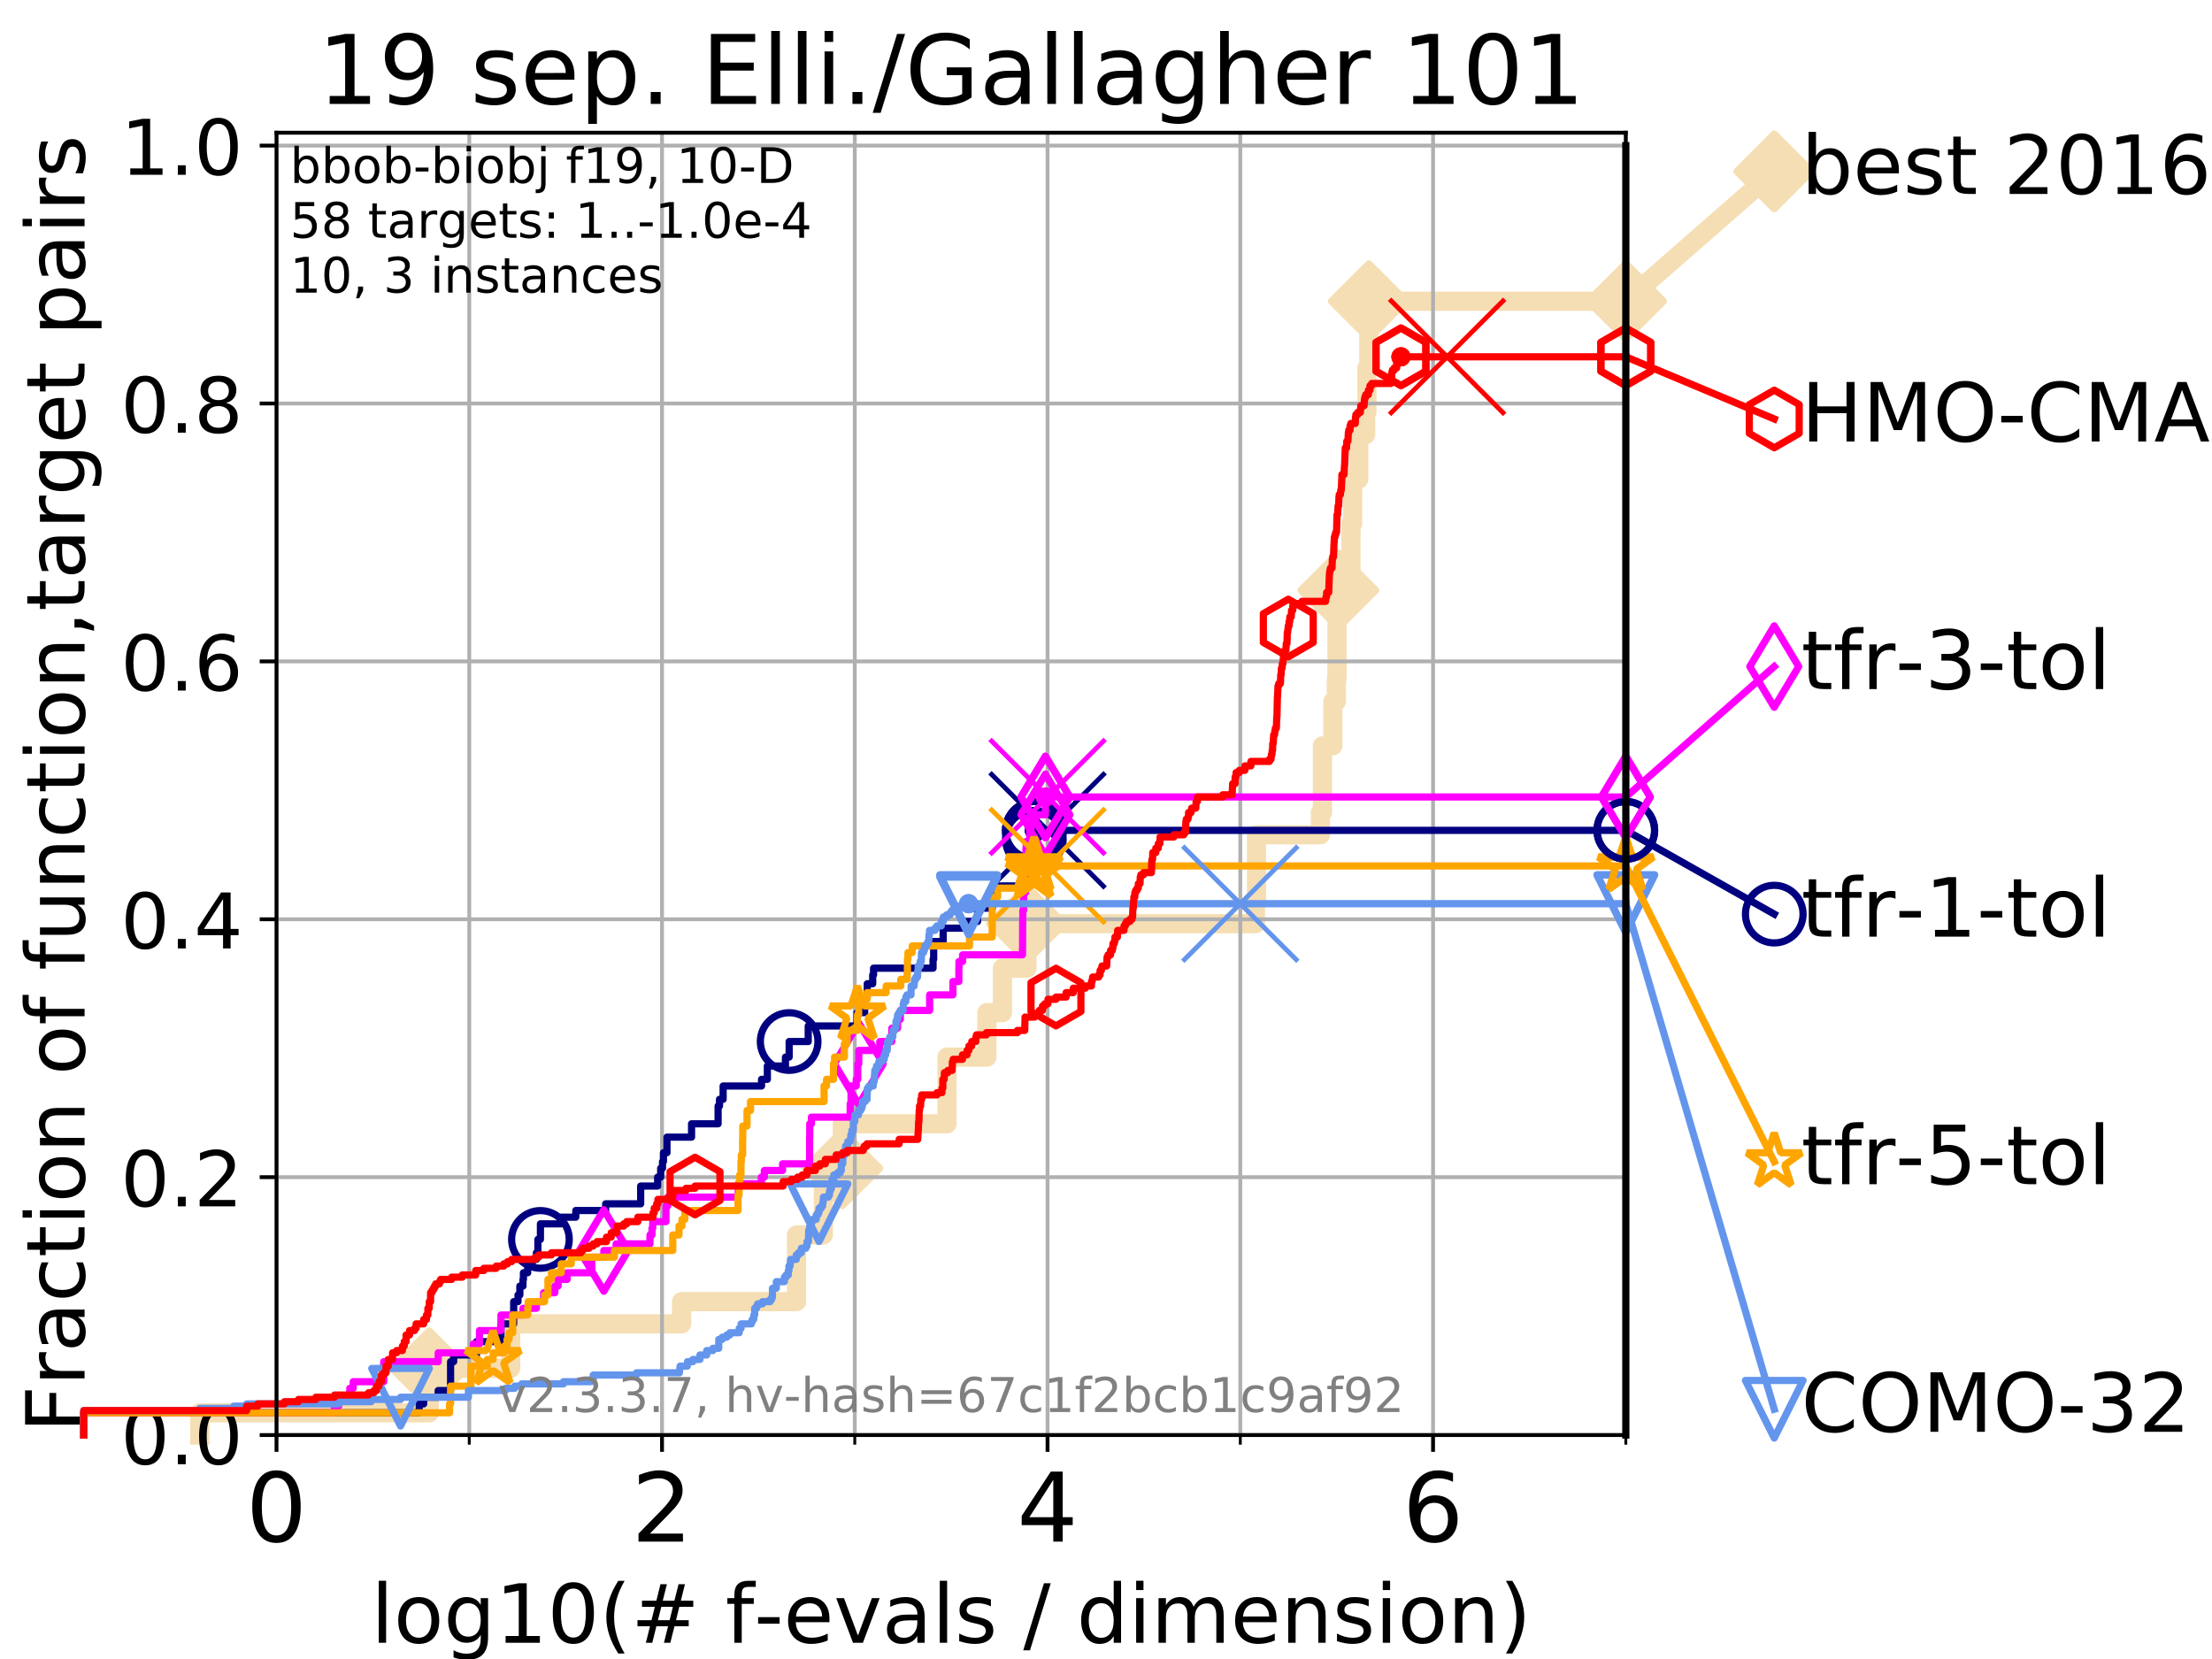 <?xml version="1.0" encoding="utf-8" standalone="no"?>
<!DOCTYPE svg PUBLIC "-//W3C//DTD SVG 1.1//EN"
  "http://www.w3.org/Graphics/SVG/1.1/DTD/svg11.dtd">
<!-- Created with matplotlib (https://matplotlib.org/) -->
<svg height="345.6pt" version="1.1" viewBox="0 0 460.8 345.6" width="460.8pt" xmlns="http://www.w3.org/2000/svg" xmlns:xlink="http://www.w3.org/1999/xlink">
 <defs>
  <style type="text/css">
*{stroke-linecap:butt;stroke-linejoin:round;}
  </style>
 </defs>
 <g id="figure_1">
  <g id="patch_1">
   <path d="M 0 345.6 
L 460.8 345.6 
L 460.8 0 
L 0 0 
z
" style="fill:#ffffff;"/>
  </g>
  <g id="axes_1">
   <g id="patch_2">
    <path d="M 57.6 298.944 
L 338.688 298.944 
L 338.688 27.648 
L 57.6 27.648 
z
" style="fill:#ffffff;"/>
   </g>
   <g id="line2d_1">
    <path d="M 41.621 298.944 
L 41.621 294.313 
L 89.419 294.313 
L 89.419 285.05 
L 106.383 285.05 
L 106.383 275.788 
L 141.983 275.788 
L 141.983 271.157 
L 165.929 271.157 
L 165.929 257.263 
L 171.524 257.263 
L 171.524 248.001 
L 172.956 248.001 
L 172.956 243.37 
L 175.483 243.37 
L 175.483 234.107 
L 197.277 234.107 
L 197.277 220.214 
L 205.587 220.214 
L 205.587 210.951 
L 208.823 210.951 
L 208.823 201.689 
L 213.928 201.689 
L 213.928 192.426 
L 261.525 192.426 
L 261.525 187.795 
L 261.75 187.795 
L 261.75 173.901 
L 275.063 173.901 
L 275.063 169.27 
L 275.484 169.27 
L 275.484 155.377 
L 277.658 155.377 
L 277.658 146.114 
L 278.377 146.114 
L 278.377 141.483 
L 278.524 141.483 
L 278.524 127.589 
L 278.801 127.589 
L 278.801 122.958 
L 281.433 122.958 
L 281.433 109.065 
L 281.777 109.065 
L 281.777 99.802 
L 283.047 99.802 
L 283.047 90.54 
L 284.49 90.54 
L 284.49 85.909 
L 284.757 85.909 
L 284.757 76.646 
L 285.153 76.646 
L 285.153 62.753 
L 338.688 62.753 
" style="fill:none;stroke:#f5deb3;stroke-linecap:square;stroke-width:4;"/>
   </g>
   <g id="line2d_2">
    <defs>
     <path d="M 0 7.778 
L 7.778 0 
L 0 -7.778 
L -7.778 0 
z
" id="m8bdbececda" style="stroke:#f5deb3;stroke-linejoin:miter;stroke-width:1.5;"/>
    </defs>
    <g>
     <use style="fill:#f5deb3;stroke:#f5deb3;stroke-linejoin:miter;stroke-width:1.5;" x="89.419" xlink:href="#m8bdbececda" y="285.05"/>
     <use style="fill:#f5deb3;stroke:#f5deb3;stroke-linejoin:miter;stroke-width:1.5;" x="175.483" xlink:href="#m8bdbececda" y="243.37"/>
     <use style="fill:#f5deb3;stroke:#f5deb3;stroke-linejoin:miter;stroke-width:1.5;" x="213.928" xlink:href="#m8bdbececda" y="192.426"/>
     <use style="fill:#f5deb3;stroke:#f5deb3;stroke-linejoin:miter;stroke-width:1.5;" x="278.801" xlink:href="#m8bdbececda" y="122.958"/>
     <use style="fill:#f5deb3;stroke:#f5deb3;stroke-linejoin:miter;stroke-width:1.5;" x="285.153" xlink:href="#m8bdbececda" y="62.753"/>
     <use style="fill:#f5deb3;stroke:#f5deb3;stroke-linejoin:miter;stroke-width:1.5;" x="338.688" xlink:href="#m8bdbececda" y="62.753"/>
    </g>
   </g>
   <g id="line2d_3">
    <path style="fill:none;stroke:#f5deb3;stroke-linecap:square;stroke-width:4;"/>
    <g/>
   </g>
   <g id="line2d_4">
    <path d="M 338.688 62.753 
L 369.608 35.706 
" style="fill:none;stroke:#f5deb3;stroke-linecap:square;stroke-width:4;"/>
    <g>
     <use style="fill:#f5deb3;stroke:#f5deb3;stroke-linejoin:miter;stroke-width:1.5;" x="338.688" xlink:href="#m8bdbececda" y="62.753"/>
     <use style="fill:#f5deb3;stroke:#f5deb3;stroke-linejoin:miter;stroke-width:1.5;" x="369.608" xlink:href="#m8bdbececda" y="35.706"/>
    </g>
   </g>
   <g id="matplotlib.axis_1">
    <g id="xtick_1">
     <g id="line2d_5">
      <path clip-path="url(#pfde3ec4bec)" d="M 57.6 298.944 
L 57.6 27.648 
" style="fill:none;stroke:#b0b0b0;stroke-linecap:square;stroke-width:0.8;"/>
     </g>
     <g id="line2d_6">
      <defs>
       <path d="M 0 0 
L 0 3.5 
" id="mb86c10d8ed" style="stroke:#000000;stroke-width:0.8;"/>
      </defs>
      <g>
       <use style="stroke:#000000;stroke-width:0.8;" x="57.6" xlink:href="#mb86c10d8ed" y="298.944"/>
      </g>
     </g>
     <g id="text_1">
      <!-- 0 -->
      <defs>
       <path d="M 31.781 66.406 
Q 24.172 66.406 20.328 58.906 
Q 16.5 51.422 16.5 36.375 
Q 16.5 21.391 20.328 13.891 
Q 24.172 6.391 31.781 6.391 
Q 39.453 6.391 43.281 13.891 
Q 47.125 21.391 47.125 36.375 
Q 47.125 51.422 43.281 58.906 
Q 39.453 66.406 31.781 66.406 
z
M 31.781 74.219 
Q 44.047 74.219 50.516 64.516 
Q 56.984 54.828 56.984 36.375 
Q 56.984 17.969 50.516 8.266 
Q 44.047 -1.422 31.781 -1.422 
Q 19.531 -1.422 13.062 8.266 
Q 6.594 17.969 6.594 36.375 
Q 6.594 54.828 13.062 64.516 
Q 19.531 74.219 31.781 74.219 
z
" id="DejaVuSans-48"/>
      </defs>
      <g transform="translate(51.237 321.141)scale(0.2 -0.2)">
       <use xlink:href="#DejaVuSans-48"/>
      </g>
     </g>
    </g>
    <g id="xtick_2">
     <g id="line2d_7">
      <path clip-path="url(#pfde3ec4bec)" d="M 137.911 298.944 
L 137.911 27.648 
" style="fill:none;stroke:#b0b0b0;stroke-linecap:square;stroke-width:0.8;"/>
     </g>
     <g id="line2d_8">
      <g>
       <use style="stroke:#000000;stroke-width:0.8;" x="137.911" xlink:href="#mb86c10d8ed" y="298.944"/>
      </g>
     </g>
     <g id="text_2">
      <!-- 2 -->
      <defs>
       <path d="M 19.188 8.297 
L 53.609 8.297 
L 53.609 0 
L 7.328 0 
L 7.328 8.297 
Q 12.938 14.109 22.625 23.891 
Q 32.328 33.688 34.812 36.531 
Q 39.547 41.844 41.422 45.531 
Q 43.312 49.219 43.312 52.781 
Q 43.312 58.594 39.234 62.25 
Q 35.156 65.922 28.609 65.922 
Q 23.969 65.922 18.812 64.312 
Q 13.672 62.703 7.812 59.422 
L 7.812 69.391 
Q 13.766 71.781 18.938 73 
Q 24.125 74.219 28.422 74.219 
Q 39.75 74.219 46.484 68.547 
Q 53.219 62.891 53.219 53.422 
Q 53.219 48.922 51.531 44.891 
Q 49.859 40.875 45.406 35.406 
Q 44.188 33.984 37.641 27.219 
Q 31.109 20.453 19.188 8.297 
z
" id="DejaVuSans-50"/>
      </defs>
      <g transform="translate(131.548 321.141)scale(0.2 -0.2)">
       <use xlink:href="#DejaVuSans-50"/>
      </g>
     </g>
    </g>
    <g id="xtick_3">
     <g id="line2d_9">
      <path clip-path="url(#pfde3ec4bec)" d="M 218.222 298.944 
L 218.222 27.648 
" style="fill:none;stroke:#b0b0b0;stroke-linecap:square;stroke-width:0.8;"/>
     </g>
     <g id="line2d_10">
      <g>
       <use style="stroke:#000000;stroke-width:0.8;" x="218.222" xlink:href="#mb86c10d8ed" y="298.944"/>
      </g>
     </g>
     <g id="text_3">
      <!-- 4 -->
      <defs>
       <path d="M 37.797 64.312 
L 12.891 25.391 
L 37.797 25.391 
z
M 35.203 72.906 
L 47.609 72.906 
L 47.609 25.391 
L 58.016 25.391 
L 58.016 17.188 
L 47.609 17.188 
L 47.609 0 
L 37.797 0 
L 37.797 17.188 
L 4.891 17.188 
L 4.891 26.703 
z
" id="DejaVuSans-52"/>
      </defs>
      <g transform="translate(211.859 321.141)scale(0.2 -0.2)">
       <use xlink:href="#DejaVuSans-52"/>
      </g>
     </g>
    </g>
    <g id="xtick_4">
     <g id="line2d_11">
      <path clip-path="url(#pfde3ec4bec)" d="M 298.533 298.944 
L 298.533 27.648 
" style="fill:none;stroke:#b0b0b0;stroke-linecap:square;stroke-width:0.8;"/>
     </g>
     <g id="line2d_12">
      <g>
       <use style="stroke:#000000;stroke-width:0.8;" x="298.533" xlink:href="#mb86c10d8ed" y="298.944"/>
      </g>
     </g>
     <g id="text_4">
      <!-- 6 -->
      <defs>
       <path d="M 33.016 40.375 
Q 26.375 40.375 22.484 35.828 
Q 18.609 31.297 18.609 23.391 
Q 18.609 15.531 22.484 10.953 
Q 26.375 6.391 33.016 6.391 
Q 39.656 6.391 43.531 10.953 
Q 47.406 15.531 47.406 23.391 
Q 47.406 31.297 43.531 35.828 
Q 39.656 40.375 33.016 40.375 
z
M 52.594 71.297 
L 52.594 62.312 
Q 48.875 64.062 45.094 64.984 
Q 41.312 65.922 37.594 65.922 
Q 27.828 65.922 22.672 59.328 
Q 17.531 52.734 16.797 39.406 
Q 19.672 43.656 24.016 45.922 
Q 28.375 48.188 33.594 48.188 
Q 44.578 48.188 50.953 41.516 
Q 57.328 34.859 57.328 23.391 
Q 57.328 12.156 50.688 5.359 
Q 44.047 -1.422 33.016 -1.422 
Q 20.359 -1.422 13.672 8.266 
Q 6.984 17.969 6.984 36.375 
Q 6.984 53.656 15.188 63.938 
Q 23.391 74.219 37.203 74.219 
Q 40.922 74.219 44.703 73.484 
Q 48.484 72.75 52.594 71.297 
z
" id="DejaVuSans-54"/>
      </defs>
      <g transform="translate(292.17 321.141)scale(0.2 -0.2)">
       <use xlink:href="#DejaVuSans-54"/>
      </g>
     </g>
    </g>
    <g id="xtick_5">
     <g id="line2d_13">
      <path clip-path="url(#pfde3ec4bec)" d="M 97.755 298.944 
L 97.755 27.648 
" style="fill:none;stroke:#b0b0b0;stroke-linecap:square;stroke-width:0.8;"/>
     </g>
     <g id="line2d_14">
      <defs>
       <path d="M 0 0 
L 0 2 
" id="m5d6a65dcd6" style="stroke:#000000;stroke-width:0.6;"/>
      </defs>
      <g>
       <use style="stroke:#000000;stroke-width:0.6;" x="97.755" xlink:href="#m5d6a65dcd6" y="298.944"/>
      </g>
     </g>
    </g>
    <g id="xtick_6">
     <g id="line2d_15">
      <path clip-path="url(#pfde3ec4bec)" d="M 178.066 298.944 
L 178.066 27.648 
" style="fill:none;stroke:#b0b0b0;stroke-linecap:square;stroke-width:0.8;"/>
     </g>
     <g id="line2d_16">
      <g>
       <use style="stroke:#000000;stroke-width:0.6;" x="178.066" xlink:href="#m5d6a65dcd6" y="298.944"/>
      </g>
     </g>
    </g>
    <g id="xtick_7">
     <g id="line2d_17">
      <path clip-path="url(#pfde3ec4bec)" d="M 258.377 298.944 
L 258.377 27.648 
" style="fill:none;stroke:#b0b0b0;stroke-linecap:square;stroke-width:0.8;"/>
     </g>
     <g id="line2d_18">
      <g>
       <use style="stroke:#000000;stroke-width:0.6;" x="258.377" xlink:href="#m5d6a65dcd6" y="298.944"/>
      </g>
     </g>
    </g>
    <g id="xtick_8">
     <g id="line2d_19">
      <path clip-path="url(#pfde3ec4bec)" d="M 338.688 298.944 
L 338.688 27.648 
" style="fill:none;stroke:#b0b0b0;stroke-linecap:square;stroke-width:0.8;"/>
     </g>
     <g id="line2d_20">
      <g>
       <use style="stroke:#000000;stroke-width:0.6;" x="338.688" xlink:href="#m5d6a65dcd6" y="298.944"/>
      </g>
     </g>
    </g>
    <g id="text_5">
     <!-- log10(# f-evals / dimension) -->
     <defs>
      <path d="M 9.422 75.984 
L 18.406 75.984 
L 18.406 0 
L 9.422 0 
z
" id="DejaVuSans-108"/>
      <path d="M 30.609 48.391 
Q 23.391 48.391 19.188 42.75 
Q 14.984 37.109 14.984 27.297 
Q 14.984 17.484 19.156 11.844 
Q 23.344 6.203 30.609 6.203 
Q 37.797 6.203 41.984 11.859 
Q 46.188 17.531 46.188 27.297 
Q 46.188 37.016 41.984 42.703 
Q 37.797 48.391 30.609 48.391 
z
M 30.609 56 
Q 42.328 56 49.016 48.375 
Q 55.719 40.766 55.719 27.297 
Q 55.719 13.875 49.016 6.219 
Q 42.328 -1.422 30.609 -1.422 
Q 18.844 -1.422 12.172 6.219 
Q 5.516 13.875 5.516 27.297 
Q 5.516 40.766 12.172 48.375 
Q 18.844 56 30.609 56 
z
" id="DejaVuSans-111"/>
      <path d="M 45.406 27.984 
Q 45.406 37.75 41.375 43.109 
Q 37.359 48.484 30.078 48.484 
Q 22.859 48.484 18.828 43.109 
Q 14.797 37.75 14.797 27.984 
Q 14.797 18.266 18.828 12.891 
Q 22.859 7.516 30.078 7.516 
Q 37.359 7.516 41.375 12.891 
Q 45.406 18.266 45.406 27.984 
z
M 54.391 6.781 
Q 54.391 -7.172 48.188 -13.984 
Q 42 -20.797 29.203 -20.797 
Q 24.469 -20.797 20.266 -20.094 
Q 16.062 -19.391 12.109 -17.922 
L 12.109 -9.188 
Q 16.062 -11.328 19.922 -12.344 
Q 23.781 -13.375 27.781 -13.375 
Q 36.625 -13.375 41.016 -8.766 
Q 45.406 -4.156 45.406 5.172 
L 45.406 9.625 
Q 42.625 4.781 38.281 2.391 
Q 33.938 0 27.875 0 
Q 17.828 0 11.672 7.656 
Q 5.516 15.328 5.516 27.984 
Q 5.516 40.672 11.672 48.328 
Q 17.828 56 27.875 56 
Q 33.938 56 38.281 53.609 
Q 42.625 51.219 45.406 46.391 
L 45.406 54.688 
L 54.391 54.688 
z
" id="DejaVuSans-103"/>
      <path d="M 12.406 8.297 
L 28.516 8.297 
L 28.516 63.922 
L 10.984 60.406 
L 10.984 69.391 
L 28.422 72.906 
L 38.281 72.906 
L 38.281 8.297 
L 54.391 8.297 
L 54.391 0 
L 12.406 0 
z
" id="DejaVuSans-49"/>
      <path d="M 31 75.875 
Q 24.469 64.656 21.281 53.656 
Q 18.109 42.672 18.109 31.391 
Q 18.109 20.125 21.312 9.062 
Q 24.516 -2 31 -13.188 
L 23.188 -13.188 
Q 15.875 -1.703 12.234 9.375 
Q 8.594 20.453 8.594 31.391 
Q 8.594 42.281 12.203 53.312 
Q 15.828 64.359 23.188 75.875 
z
" id="DejaVuSans-40"/>
      <path d="M 51.125 44 
L 36.922 44 
L 32.812 27.688 
L 47.125 27.688 
z
M 43.797 71.781 
L 38.719 51.516 
L 52.984 51.516 
L 58.109 71.781 
L 65.922 71.781 
L 60.891 51.516 
L 76.125 51.516 
L 76.125 44 
L 58.984 44 
L 54.984 27.688 
L 70.516 27.688 
L 70.516 20.219 
L 53.078 20.219 
L 48 0 
L 40.188 0 
L 45.219 20.219 
L 30.906 20.219 
L 25.875 0 
L 18.016 0 
L 23.094 20.219 
L 7.719 20.219 
L 7.719 27.688 
L 24.906 27.688 
L 29 44 
L 13.281 44 
L 13.281 51.516 
L 30.906 51.516 
L 35.891 71.781 
z
" id="DejaVuSans-35"/>
      <path id="DejaVuSans-32"/>
      <path d="M 37.109 75.984 
L 37.109 68.5 
L 28.516 68.5 
Q 23.688 68.5 21.797 66.547 
Q 19.922 64.594 19.922 59.516 
L 19.922 54.688 
L 34.719 54.688 
L 34.719 47.703 
L 19.922 47.703 
L 19.922 0 
L 10.891 0 
L 10.891 47.703 
L 2.297 47.703 
L 2.297 54.688 
L 10.891 54.688 
L 10.891 58.5 
Q 10.891 67.625 15.141 71.797 
Q 19.391 75.984 28.609 75.984 
z
" id="DejaVuSans-102"/>
      <path d="M 4.891 31.391 
L 31.203 31.391 
L 31.203 23.391 
L 4.891 23.391 
z
" id="DejaVuSans-45"/>
      <path d="M 56.203 29.594 
L 56.203 25.203 
L 14.891 25.203 
Q 15.484 15.922 20.484 11.062 
Q 25.484 6.203 34.422 6.203 
Q 39.594 6.203 44.453 7.469 
Q 49.312 8.734 54.109 11.281 
L 54.109 2.781 
Q 49.266 0.734 44.188 -0.344 
Q 39.109 -1.422 33.891 -1.422 
Q 20.797 -1.422 13.156 6.188 
Q 5.516 13.812 5.516 26.812 
Q 5.516 40.234 12.766 48.109 
Q 20.016 56 32.328 56 
Q 43.359 56 49.781 48.891 
Q 56.203 41.797 56.203 29.594 
z
M 47.219 32.234 
Q 47.125 39.594 43.094 43.984 
Q 39.062 48.391 32.422 48.391 
Q 24.906 48.391 20.391 44.141 
Q 15.875 39.891 15.188 32.172 
z
" id="DejaVuSans-101"/>
      <path d="M 2.984 54.688 
L 12.5 54.688 
L 29.594 8.797 
L 46.688 54.688 
L 56.203 54.688 
L 35.688 0 
L 23.484 0 
z
" id="DejaVuSans-118"/>
      <path d="M 34.281 27.484 
Q 23.391 27.484 19.188 25 
Q 14.984 22.516 14.984 16.5 
Q 14.984 11.719 18.141 8.906 
Q 21.297 6.109 26.703 6.109 
Q 34.188 6.109 38.703 11.406 
Q 43.219 16.703 43.219 25.484 
L 43.219 27.484 
z
M 52.203 31.203 
L 52.203 0 
L 43.219 0 
L 43.219 8.297 
Q 40.141 3.328 35.547 0.953 
Q 30.953 -1.422 24.312 -1.422 
Q 15.922 -1.422 10.953 3.297 
Q 6 8.016 6 15.922 
Q 6 25.141 12.172 29.828 
Q 18.359 34.516 30.609 34.516 
L 43.219 34.516 
L 43.219 35.406 
Q 43.219 41.609 39.141 45 
Q 35.062 48.391 27.688 48.391 
Q 23 48.391 18.547 47.266 
Q 14.109 46.141 10.016 43.891 
L 10.016 52.203 
Q 14.938 54.109 19.578 55.047 
Q 24.219 56 28.609 56 
Q 40.484 56 46.344 49.844 
Q 52.203 43.703 52.203 31.203 
z
" id="DejaVuSans-97"/>
      <path d="M 44.281 53.078 
L 44.281 44.578 
Q 40.484 46.531 36.375 47.5 
Q 32.281 48.484 27.875 48.484 
Q 21.188 48.484 17.844 46.438 
Q 14.5 44.391 14.5 40.281 
Q 14.5 37.156 16.891 35.375 
Q 19.281 33.594 26.516 31.984 
L 29.594 31.297 
Q 39.156 29.25 43.188 25.516 
Q 47.219 21.781 47.219 15.094 
Q 47.219 7.469 41.188 3.016 
Q 35.156 -1.422 24.609 -1.422 
Q 20.219 -1.422 15.453 -0.562 
Q 10.688 0.297 5.422 2 
L 5.422 11.281 
Q 10.406 8.688 15.234 7.391 
Q 20.062 6.109 24.812 6.109 
Q 31.156 6.109 34.562 8.281 
Q 37.984 10.453 37.984 14.406 
Q 37.984 18.062 35.516 20.016 
Q 33.062 21.969 24.703 23.781 
L 21.578 24.516 
Q 13.234 26.266 9.516 29.906 
Q 5.812 33.547 5.812 39.891 
Q 5.812 47.609 11.281 51.797 
Q 16.75 56 26.812 56 
Q 31.781 56 36.172 55.266 
Q 40.578 54.547 44.281 53.078 
z
" id="DejaVuSans-115"/>
      <path d="M 25.391 72.906 
L 33.688 72.906 
L 8.297 -9.281 
L 0 -9.281 
z
" id="DejaVuSans-47"/>
      <path d="M 45.406 46.391 
L 45.406 75.984 
L 54.391 75.984 
L 54.391 0 
L 45.406 0 
L 45.406 8.203 
Q 42.578 3.328 38.25 0.953 
Q 33.938 -1.422 27.875 -1.422 
Q 17.969 -1.422 11.734 6.484 
Q 5.516 14.406 5.516 27.297 
Q 5.516 40.188 11.734 48.094 
Q 17.969 56 27.875 56 
Q 33.938 56 38.25 53.625 
Q 42.578 51.266 45.406 46.391 
z
M 14.797 27.297 
Q 14.797 17.391 18.875 11.75 
Q 22.953 6.109 30.078 6.109 
Q 37.203 6.109 41.297 11.75 
Q 45.406 17.391 45.406 27.297 
Q 45.406 37.203 41.297 42.844 
Q 37.203 48.484 30.078 48.484 
Q 22.953 48.484 18.875 42.844 
Q 14.797 37.203 14.797 27.297 
z
" id="DejaVuSans-100"/>
      <path d="M 9.422 54.688 
L 18.406 54.688 
L 18.406 0 
L 9.422 0 
z
M 9.422 75.984 
L 18.406 75.984 
L 18.406 64.594 
L 9.422 64.594 
z
" id="DejaVuSans-105"/>
      <path d="M 52 44.188 
Q 55.375 50.25 60.062 53.125 
Q 64.75 56 71.094 56 
Q 79.641 56 84.281 50.016 
Q 88.922 44.047 88.922 33.016 
L 88.922 0 
L 79.891 0 
L 79.891 32.719 
Q 79.891 40.578 77.094 44.375 
Q 74.312 48.188 68.609 48.188 
Q 61.625 48.188 57.562 43.547 
Q 53.516 38.922 53.516 30.906 
L 53.516 0 
L 44.484 0 
L 44.484 32.719 
Q 44.484 40.625 41.703 44.406 
Q 38.922 48.188 33.109 48.188 
Q 26.219 48.188 22.156 43.531 
Q 18.109 38.875 18.109 30.906 
L 18.109 0 
L 9.078 0 
L 9.078 54.688 
L 18.109 54.688 
L 18.109 46.188 
Q 21.188 51.219 25.484 53.609 
Q 29.781 56 35.688 56 
Q 41.656 56 45.828 52.969 
Q 50 49.953 52 44.188 
z
" id="DejaVuSans-109"/>
      <path d="M 54.891 33.016 
L 54.891 0 
L 45.906 0 
L 45.906 32.719 
Q 45.906 40.484 42.875 44.328 
Q 39.844 48.188 33.797 48.188 
Q 26.516 48.188 22.312 43.547 
Q 18.109 38.922 18.109 30.906 
L 18.109 0 
L 9.078 0 
L 9.078 54.688 
L 18.109 54.688 
L 18.109 46.188 
Q 21.344 51.125 25.703 53.562 
Q 30.078 56 35.797 56 
Q 45.219 56 50.047 50.172 
Q 54.891 44.344 54.891 33.016 
z
" id="DejaVuSans-110"/>
      <path d="M 8.016 75.875 
L 15.828 75.875 
Q 23.141 64.359 26.781 53.312 
Q 30.422 42.281 30.422 31.391 
Q 30.422 20.453 26.781 9.375 
Q 23.141 -1.703 15.828 -13.188 
L 8.016 -13.188 
Q 14.5 -2 17.703 9.062 
Q 20.906 20.125 20.906 31.391 
Q 20.906 42.672 17.703 53.656 
Q 14.5 64.656 8.016 75.875 
z
" id="DejaVuSans-41"/>
     </defs>
     <g transform="translate(77.303 342.218)scale(0.17 -0.17)">
      <use xlink:href="#DejaVuSans-108"/>
      <use x="27.783" xlink:href="#DejaVuSans-111"/>
      <use x="88.965" xlink:href="#DejaVuSans-103"/>
      <use x="152.441" xlink:href="#DejaVuSans-49"/>
      <use x="216.064" xlink:href="#DejaVuSans-48"/>
      <use x="279.688" xlink:href="#DejaVuSans-40"/>
      <use x="318.701" xlink:href="#DejaVuSans-35"/>
      <use x="402.49" xlink:href="#DejaVuSans-32"/>
      <use x="434.277" xlink:href="#DejaVuSans-102"/>
      <use x="469.404" xlink:href="#DejaVuSans-45"/>
      <use x="505.488" xlink:href="#DejaVuSans-101"/>
      <use x="567.012" xlink:href="#DejaVuSans-118"/>
      <use x="626.191" xlink:href="#DejaVuSans-97"/>
      <use x="687.471" xlink:href="#DejaVuSans-108"/>
      <use x="715.254" xlink:href="#DejaVuSans-115"/>
      <use x="767.354" xlink:href="#DejaVuSans-32"/>
      <use x="799.141" xlink:href="#DejaVuSans-47"/>
      <use x="832.832" xlink:href="#DejaVuSans-32"/>
      <use x="864.619" xlink:href="#DejaVuSans-100"/>
      <use x="928.096" xlink:href="#DejaVuSans-105"/>
      <use x="955.879" xlink:href="#DejaVuSans-109"/>
      <use x="1053.291" xlink:href="#DejaVuSans-101"/>
      <use x="1114.814" xlink:href="#DejaVuSans-110"/>
      <use x="1178.193" xlink:href="#DejaVuSans-115"/>
      <use x="1230.293" xlink:href="#DejaVuSans-105"/>
      <use x="1258.076" xlink:href="#DejaVuSans-111"/>
      <use x="1319.258" xlink:href="#DejaVuSans-110"/>
      <use x="1382.637" xlink:href="#DejaVuSans-41"/>
     </g>
    </g>
   </g>
   <g id="matplotlib.axis_2">
    <g id="ytick_1">
     <g id="line2d_21">
      <path clip-path="url(#pfde3ec4bec)" d="M 57.6 298.944 
L 338.688 298.944 
" style="fill:none;stroke:#b0b0b0;stroke-linecap:square;stroke-width:0.8;"/>
     </g>
     <g id="line2d_22">
      <defs>
       <path d="M 0 0 
L -3.5 0 
" id="m190a3421e2" style="stroke:#000000;stroke-width:0.8;"/>
      </defs>
      <g>
       <use style="stroke:#000000;stroke-width:0.8;" x="57.6" xlink:href="#m190a3421e2" y="298.944"/>
      </g>
     </g>
     <g id="text_6">
      <!-- 0.0 -->
      <defs>
       <path d="M 10.688 12.406 
L 21 12.406 
L 21 0 
L 10.688 0 
z
" id="DejaVuSans-46"/>
      </defs>
      <g transform="translate(25.155 305.023)scale(0.16 -0.16)">
       <use xlink:href="#DejaVuSans-48"/>
       <use x="63.623" xlink:href="#DejaVuSans-46"/>
       <use x="95.41" xlink:href="#DejaVuSans-48"/>
      </g>
     </g>
    </g>
    <g id="ytick_2">
     <g id="line2d_23">
      <path clip-path="url(#pfde3ec4bec)" d="M 57.6 245.222 
L 338.688 245.222 
" style="fill:none;stroke:#b0b0b0;stroke-linecap:square;stroke-width:0.8;"/>
     </g>
     <g id="line2d_24">
      <g>
       <use style="stroke:#000000;stroke-width:0.8;" x="57.6" xlink:href="#m190a3421e2" y="245.222"/>
      </g>
     </g>
     <g id="text_7">
      <!-- 0.2 -->
      <g transform="translate(25.155 251.301)scale(0.16 -0.16)">
       <use xlink:href="#DejaVuSans-48"/>
       <use x="63.623" xlink:href="#DejaVuSans-46"/>
       <use x="95.41" xlink:href="#DejaVuSans-50"/>
      </g>
     </g>
    </g>
    <g id="ytick_3">
     <g id="line2d_25">
      <path clip-path="url(#pfde3ec4bec)" d="M 57.6 191.5 
L 338.688 191.5 
" style="fill:none;stroke:#b0b0b0;stroke-linecap:square;stroke-width:0.8;"/>
     </g>
     <g id="line2d_26">
      <g>
       <use style="stroke:#000000;stroke-width:0.8;" x="57.6" xlink:href="#m190a3421e2" y="191.5"/>
      </g>
     </g>
     <g id="text_8">
      <!-- 0.4 -->
      <g transform="translate(25.155 197.579)scale(0.16 -0.16)">
       <use xlink:href="#DejaVuSans-48"/>
       <use x="63.623" xlink:href="#DejaVuSans-46"/>
       <use x="95.41" xlink:href="#DejaVuSans-52"/>
      </g>
     </g>
    </g>
    <g id="ytick_4">
     <g id="line2d_27">
      <path clip-path="url(#pfde3ec4bec)" d="M 57.6 137.778 
L 338.688 137.778 
" style="fill:none;stroke:#b0b0b0;stroke-linecap:square;stroke-width:0.8;"/>
     </g>
     <g id="line2d_28">
      <g>
       <use style="stroke:#000000;stroke-width:0.8;" x="57.6" xlink:href="#m190a3421e2" y="137.778"/>
      </g>
     </g>
     <g id="text_9">
      <!-- 0.6 -->
      <g transform="translate(25.155 143.857)scale(0.16 -0.16)">
       <use xlink:href="#DejaVuSans-48"/>
       <use x="63.623" xlink:href="#DejaVuSans-46"/>
       <use x="95.41" xlink:href="#DejaVuSans-54"/>
      </g>
     </g>
    </g>
    <g id="ytick_5">
     <g id="line2d_29">
      <path clip-path="url(#pfde3ec4bec)" d="M 57.6 84.056 
L 338.688 84.056 
" style="fill:none;stroke:#b0b0b0;stroke-linecap:square;stroke-width:0.8;"/>
     </g>
     <g id="line2d_30">
      <g>
       <use style="stroke:#000000;stroke-width:0.8;" x="57.6" xlink:href="#m190a3421e2" y="84.056"/>
      </g>
     </g>
     <g id="text_10">
      <!-- 0.8 -->
      <defs>
       <path d="M 31.781 34.625 
Q 24.75 34.625 20.719 30.859 
Q 16.703 27.094 16.703 20.516 
Q 16.703 13.922 20.719 10.156 
Q 24.75 6.391 31.781 6.391 
Q 38.812 6.391 42.859 10.172 
Q 46.922 13.969 46.922 20.516 
Q 46.922 27.094 42.891 30.859 
Q 38.875 34.625 31.781 34.625 
z
M 21.922 38.812 
Q 15.578 40.375 12.031 44.719 
Q 8.5 49.078 8.5 55.328 
Q 8.5 64.062 14.719 69.141 
Q 20.953 74.219 31.781 74.219 
Q 42.672 74.219 48.875 69.141 
Q 55.078 64.062 55.078 55.328 
Q 55.078 49.078 51.531 44.719 
Q 48 40.375 41.703 38.812 
Q 48.828 37.156 52.797 32.312 
Q 56.781 27.484 56.781 20.516 
Q 56.781 9.906 50.312 4.234 
Q 43.844 -1.422 31.781 -1.422 
Q 19.734 -1.422 13.25 4.234 
Q 6.781 9.906 6.781 20.516 
Q 6.781 27.484 10.781 32.312 
Q 14.797 37.156 21.922 38.812 
z
M 18.312 54.391 
Q 18.312 48.734 21.844 45.562 
Q 25.391 42.391 31.781 42.391 
Q 38.141 42.391 41.719 45.562 
Q 45.312 48.734 45.312 54.391 
Q 45.312 60.062 41.719 63.234 
Q 38.141 66.406 31.781 66.406 
Q 25.391 66.406 21.844 63.234 
Q 18.312 60.062 18.312 54.391 
z
" id="DejaVuSans-56"/>
      </defs>
      <g transform="translate(25.155 90.135)scale(0.16 -0.16)">
       <use xlink:href="#DejaVuSans-48"/>
       <use x="63.623" xlink:href="#DejaVuSans-46"/>
       <use x="95.41" xlink:href="#DejaVuSans-56"/>
      </g>
     </g>
    </g>
    <g id="ytick_6">
     <g id="line2d_31">
      <path clip-path="url(#pfde3ec4bec)" d="M 57.6 30.334 
L 338.688 30.334 
" style="fill:none;stroke:#b0b0b0;stroke-linecap:square;stroke-width:0.8;"/>
     </g>
     <g id="line2d_32">
      <g>
       <use style="stroke:#000000;stroke-width:0.8;" x="57.6" xlink:href="#m190a3421e2" y="30.334"/>
      </g>
     </g>
     <g id="text_11">
      <!-- 1.0 -->
      <g transform="translate(25.155 36.413)scale(0.16 -0.16)">
       <use xlink:href="#DejaVuSans-49"/>
       <use x="63.623" xlink:href="#DejaVuSans-46"/>
       <use x="95.41" xlink:href="#DejaVuSans-48"/>
      </g>
     </g>
    </g>
    <g id="text_12">
     <!-- Fraction of function,target pairs -->
     <defs>
      <path d="M 9.812 72.906 
L 51.703 72.906 
L 51.703 64.594 
L 19.672 64.594 
L 19.672 43.109 
L 48.578 43.109 
L 48.578 34.812 
L 19.672 34.812 
L 19.672 0 
L 9.812 0 
z
" id="DejaVuSans-70"/>
      <path d="M 41.109 46.297 
Q 39.594 47.172 37.812 47.578 
Q 36.031 48 33.891 48 
Q 26.266 48 22.188 43.047 
Q 18.109 38.094 18.109 28.812 
L 18.109 0 
L 9.078 0 
L 9.078 54.688 
L 18.109 54.688 
L 18.109 46.188 
Q 20.953 51.172 25.484 53.578 
Q 30.031 56 36.531 56 
Q 37.453 56 38.578 55.875 
Q 39.703 55.766 41.062 55.516 
z
" id="DejaVuSans-114"/>
      <path d="M 48.781 52.594 
L 48.781 44.188 
Q 44.969 46.297 41.141 47.344 
Q 37.312 48.391 33.406 48.391 
Q 24.656 48.391 19.812 42.844 
Q 14.984 37.312 14.984 27.297 
Q 14.984 17.281 19.812 11.734 
Q 24.656 6.203 33.406 6.203 
Q 37.312 6.203 41.141 7.25 
Q 44.969 8.297 48.781 10.406 
L 48.781 2.094 
Q 45.016 0.344 40.984 -0.531 
Q 36.969 -1.422 32.422 -1.422 
Q 20.062 -1.422 12.781 6.344 
Q 5.516 14.109 5.516 27.297 
Q 5.516 40.672 12.859 48.328 
Q 20.219 56 33.016 56 
Q 37.156 56 41.109 55.141 
Q 45.062 54.297 48.781 52.594 
z
" id="DejaVuSans-99"/>
      <path d="M 18.312 70.219 
L 18.312 54.688 
L 36.812 54.688 
L 36.812 47.703 
L 18.312 47.703 
L 18.312 18.016 
Q 18.312 11.328 20.141 9.422 
Q 21.969 7.516 27.594 7.516 
L 36.812 7.516 
L 36.812 0 
L 27.594 0 
Q 17.188 0 13.234 3.875 
Q 9.281 7.766 9.281 18.016 
L 9.281 47.703 
L 2.688 47.703 
L 2.688 54.688 
L 9.281 54.688 
L 9.281 70.219 
z
" id="DejaVuSans-116"/>
      <path d="M 8.5 21.578 
L 8.5 54.688 
L 17.484 54.688 
L 17.484 21.922 
Q 17.484 14.156 20.5 10.266 
Q 23.531 6.391 29.594 6.391 
Q 36.859 6.391 41.078 11.031 
Q 45.312 15.672 45.312 23.688 
L 45.312 54.688 
L 54.297 54.688 
L 54.297 0 
L 45.312 0 
L 45.312 8.406 
Q 42.047 3.422 37.719 1 
Q 33.406 -1.422 27.688 -1.422 
Q 18.266 -1.422 13.375 4.438 
Q 8.5 10.297 8.5 21.578 
z
M 31.109 56 
z
" id="DejaVuSans-117"/>
      <path d="M 11.719 12.406 
L 22.016 12.406 
L 22.016 4 
L 14.016 -11.625 
L 7.719 -11.625 
L 11.719 4 
z
" id="DejaVuSans-44"/>
      <path d="M 18.109 8.203 
L 18.109 -20.797 
L 9.078 -20.797 
L 9.078 54.688 
L 18.109 54.688 
L 18.109 46.391 
Q 20.953 51.266 25.266 53.625 
Q 29.594 56 35.594 56 
Q 45.562 56 51.781 48.094 
Q 58.016 40.188 58.016 27.297 
Q 58.016 14.406 51.781 6.484 
Q 45.562 -1.422 35.594 -1.422 
Q 29.594 -1.422 25.266 0.953 
Q 20.953 3.328 18.109 8.203 
z
M 48.688 27.297 
Q 48.688 37.203 44.609 42.844 
Q 40.531 48.484 33.406 48.484 
Q 26.266 48.484 22.188 42.844 
Q 18.109 37.203 18.109 27.297 
Q 18.109 17.391 22.188 11.75 
Q 26.266 6.109 33.406 6.109 
Q 40.531 6.109 44.609 11.75 
Q 48.688 17.391 48.688 27.297 
z
" id="DejaVuSans-112"/>
     </defs>
     <g transform="translate(17.62 298.435)rotate(-90)scale(0.17 -0.17)">
      <use xlink:href="#DejaVuSans-70"/>
      <use x="57.41" xlink:href="#DejaVuSans-114"/>
      <use x="98.523" xlink:href="#DejaVuSans-97"/>
      <use x="159.803" xlink:href="#DejaVuSans-99"/>
      <use x="214.783" xlink:href="#DejaVuSans-116"/>
      <use x="253.992" xlink:href="#DejaVuSans-105"/>
      <use x="281.775" xlink:href="#DejaVuSans-111"/>
      <use x="342.957" xlink:href="#DejaVuSans-110"/>
      <use x="406.336" xlink:href="#DejaVuSans-32"/>
      <use x="438.123" xlink:href="#DejaVuSans-111"/>
      <use x="499.305" xlink:href="#DejaVuSans-102"/>
      <use x="534.51" xlink:href="#DejaVuSans-32"/>
      <use x="566.297" xlink:href="#DejaVuSans-102"/>
      <use x="601.502" xlink:href="#DejaVuSans-117"/>
      <use x="664.881" xlink:href="#DejaVuSans-110"/>
      <use x="728.26" xlink:href="#DejaVuSans-99"/>
      <use x="783.24" xlink:href="#DejaVuSans-116"/>
      <use x="822.449" xlink:href="#DejaVuSans-105"/>
      <use x="850.232" xlink:href="#DejaVuSans-111"/>
      <use x="911.414" xlink:href="#DejaVuSans-110"/>
      <use x="974.793" xlink:href="#DejaVuSans-44"/>
      <use x="1006.58" xlink:href="#DejaVuSans-116"/>
      <use x="1045.789" xlink:href="#DejaVuSans-97"/>
      <use x="1107.068" xlink:href="#DejaVuSans-114"/>
      <use x="1148.166" xlink:href="#DejaVuSans-103"/>
      <use x="1211.643" xlink:href="#DejaVuSans-101"/>
      <use x="1273.166" xlink:href="#DejaVuSans-116"/>
      <use x="1312.375" xlink:href="#DejaVuSans-32"/>
      <use x="1344.162" xlink:href="#DejaVuSans-112"/>
      <use x="1407.639" xlink:href="#DejaVuSans-97"/>
      <use x="1468.918" xlink:href="#DejaVuSans-105"/>
      <use x="1496.701" xlink:href="#DejaVuSans-114"/>
      <use x="1537.814" xlink:href="#DejaVuSans-115"/>
     </g>
    </g>
   </g>
   <g id="line2d_33">
    <defs>
     <path d="M 0 1.5 
C 0.398 1.5 0.779 1.342 1.061 1.061 
C 1.342 0.779 1.5 0.398 1.5 0 
C 1.5 -0.398 1.342 -0.779 1.061 -1.061 
C 0.779 -1.342 0.398 -1.5 0 -1.5 
C -0.398 -1.5 -0.779 -1.342 -1.061 -1.061 
C -1.342 -0.779 -1.5 -0.398 -1.5 0 
C -1.5 0.398 -1.342 0.779 -1.061 1.061 
C -0.779 1.342 -0.398 1.5 0 1.5 
z
" id="m5521730ad1" style="stroke:#f5deb3;"/>
    </defs>
    <g>
     <use style="fill:#f5deb3;stroke:#f5deb3;" x="285.153" xlink:href="#m5521730ad1" y="62.753"/>
     <use style="fill:#f5deb3;stroke:#f5deb3;" x="285.153" xlink:href="#m5521730ad1" y="62.753"/>
    </g>
   </g>
   <g id="line2d_34">
    <defs>
     <path d="M 0 1.5 
C 0.398 1.5 0.779 1.342 1.061 1.061 
C 1.342 0.779 1.5 0.398 1.5 0 
C 1.5 -0.398 1.342 -0.779 1.061 -1.061 
C 0.779 -1.342 0.398 -1.5 0 -1.5 
C -0.398 -1.5 -0.779 -1.342 -1.061 -1.061 
C -1.342 -0.779 -1.5 -0.398 -1.5 0 
C -1.5 0.398 -1.342 0.779 -1.061 1.061 
C -0.779 1.342 -0.398 1.5 0 1.5 
z
" id="m40e149610a" style="stroke:#000080;"/>
    </defs>
    <g>
     <use style="fill:#000080;stroke:#000080;" x="215.471" xlink:href="#m40e149610a" y="172.975"/>
     <use style="fill:#000080;stroke:#000080;" x="215.471" xlink:href="#m40e149610a" y="172.975"/>
    </g>
   </g>
   <g id="line2d_35">
    <path d="M 17.445 298.944 
L 17.445 294.313 
L 87.33 294.313 
L 87.33 292.46 
L 88.256 292.46 
L 88.256 291.071 
L 91.284 291.071 
L 91.284 289.682 
L 93.864 289.682 
L 93.864 283.661 
L 94.506 283.661 
L 94.506 282.272 
L 99.258 282.272 
L 99.258 279.493 
L 104.355 279.493 
L 104.355 275.788 
L 107.009 275.788 
L 107.009 271.157 
L 107.909 271.157 
L 107.909 269.767 
L 108.294 269.767 
L 108.294 267.915 
L 108.949 267.915 
L 108.949 266.526 
L 109.04 266.526 
L 109.04 265.136 
L 109.93 265.136 
L 109.93 263.747 
L 110.86 263.747 
L 110.86 262.357 
L 111.742 262.357 
L 111.742 260.968 
L 112.052 260.968 
L 112.052 258.189 
L 112.581 258.189 
L 112.581 254.948 
L 116.914 254.948 
L 116.914 253.558 
L 119.948 253.558 
L 119.948 252.169 
L 126.168 252.169 
L 126.168 250.779 
L 133.466 250.779 
L 133.466 247.075 
L 136.998 247.075 
L 136.998 245.222 
L 137.63 245.222 
L 137.63 243.37 
L 138.015 243.37 
L 138.015 241.98 
L 138.205 241.98 
L 138.205 240.128 
L 138.943 240.128 
L 138.943 236.886 
L 144.063 236.886 
L 144.063 234.107 
L 149.593 234.107 
L 149.593 230.402 
L 149.885 230.402 
L 149.885 229.013 
L 150.641 229.013 
L 150.641 226.234 
L 158.642 226.234 
L 158.642 224.845 
L 159.853 224.845 
L 159.853 222.066 
L 163.622 222.066 
L 163.622 220.214 
L 164.395 220.214 
L 164.395 216.972 
L 168.367 216.972 
L 168.367 213.73 
L 178.534 213.73 
L 178.534 210.951 
L 180.125 210.951 
L 180.125 207.709 
L 180.662 207.709 
L 180.662 204.931 
L 181.799 204.931 
L 181.799 203.078 
L 181.98 203.078 
L 181.98 201.689 
L 194.373 201.689 
L 194.373 199.836 
L 194.5 199.836 
L 194.5 196.131 
L 196.476 196.131 
L 196.476 193.353 
L 200.854 193.353 
L 200.854 191.963 
L 203.649 191.963 
L 203.649 189.184 
L 206.738 189.184 
L 206.738 187.332 
L 206.743 187.332 
L 206.743 185.943 
L 206.747 185.943 
L 206.747 184.553 
L 213.829 184.553 
L 213.829 181.311 
L 213.853 181.311 
L 213.853 179.459 
L 215.435 179.459 
L 215.435 176.217 
L 215.448 176.217 
L 215.448 174.828 
L 215.471 174.828 
L 215.471 172.975 
L 338.688 172.975 
" style="fill:none;stroke:#000080;stroke-linecap:square;stroke-width:1.5;"/>
   </g>
   <g id="line2d_36">
    <defs>
     <path d="M 0 6 
C 1.591 6 3.117 5.368 4.243 4.243 
C 5.368 3.117 6 1.591 6 0 
C 6 -1.591 5.368 -3.117 4.243 -4.243 
C 3.117 -5.368 1.591 -6 0 -6 
C -1.591 -6 -3.117 -5.368 -4.243 -4.243 
C -5.368 -3.117 -6 -1.591 -6 0 
C -6 1.591 -5.368 3.117 -4.243 4.243 
C -3.117 5.368 -1.591 6 0 6 
z
" id="ma912bb8c3d" style="stroke:#000080;stroke-width:1.5;"/>
    </defs>
    <g>
     <use style="fill-opacity:0;stroke:#000080;stroke-width:1.5;" x="112.581" xlink:href="#ma912bb8c3d" y="258.189"/>
     <use style="fill-opacity:0;stroke:#000080;stroke-width:1.5;" x="164.395" xlink:href="#ma912bb8c3d" y="216.972"/>
     <use style="fill-opacity:0;stroke:#000080;stroke-width:1.5;" x="215.471" xlink:href="#ma912bb8c3d" y="174.828"/>
     <use style="fill-opacity:0;stroke:#000080;stroke-width:1.5;" x="215.471" xlink:href="#ma912bb8c3d" y="172.975"/>
     <use style="fill-opacity:0;stroke:#000080;stroke-width:1.5;" x="215.471" xlink:href="#ma912bb8c3d" y="172.975"/>
     <use style="fill-opacity:0;stroke:#000080;stroke-width:1.5;" x="338.688" xlink:href="#ma912bb8c3d" y="172.975"/>
    </g>
   </g>
   <g id="line2d_37">
    <path style="fill:none;stroke:#000080;stroke-linecap:square;stroke-width:1.5;"/>
    <g/>
   </g>
   <g id="line2d_38">
    <path clip-path="url(#pfde3ec4bec)" d="M 218.223 172.975 
" style="fill:none;stroke:#000080;stroke-linecap:square;stroke-width:1.5;"/>
    <defs>
     <path d="M -12 12 
L 12 -12 
M -12 -12 
L 12 12 
" id="m331fd1e0fb" style="stroke:#000080;"/>
    </defs>
    <g clip-path="url(#pfde3ec4bec)">
     <use style="fill:#000080;stroke:#000080;" x="218.223" xlink:href="#m331fd1e0fb" y="172.975"/>
    </g>
   </g>
   <g id="line2d_39">
    <defs>
     <path d="M 0 1.5 
C 0.398 1.5 0.779 1.342 1.061 1.061 
C 1.342 0.779 1.5 0.398 1.5 0 
C 1.5 -0.398 1.342 -0.779 1.061 -1.061 
C 0.779 -1.342 0.398 -1.5 0 -1.5 
C -0.398 -1.5 -0.779 -1.342 -1.061 -1.061 
C -1.342 -0.779 -1.5 -0.398 -1.5 0 
C -1.5 0.398 -1.342 0.779 -1.061 1.061 
C -0.779 1.342 -0.398 1.5 0 1.5 
z
" id="m3501aff429" style="stroke:#ff00ff;"/>
    </defs>
    <g>
     <use style="fill:#ff00ff;stroke:#ff00ff;" x="217.779" xlink:href="#m3501aff429" y="166.028"/>
     <use style="fill:#ff00ff;stroke:#ff00ff;" x="217.779" xlink:href="#m3501aff429" y="166.028"/>
    </g>
   </g>
   <g id="line2d_40">
    <path d="M 17.445 298.944 
L 17.445 294.313 
L 69.688 294.313 
L 69.688 292.923 
L 70.539 292.923 
L 70.539 291.071 
L 72.868 291.071 
L 72.868 289.218 
L 73.579 289.218 
L 73.579 287.829 
L 79.939 287.829 
L 79.939 283.661 
L 91.284 283.661 
L 91.284 281.809 
L 98.606 281.809 
L 98.606 279.956 
L 99.887 279.956 
L 99.887 277.177 
L 104.355 277.177 
L 104.355 273.935 
L 108.949 273.935 
L 108.949 272.546 
L 111.742 272.546 
L 111.742 271.157 
L 113.24 271.157 
L 113.24 269.304 
L 115.586 269.304 
L 115.586 267.915 
L 116.263 267.915 
L 116.263 266.526 
L 118.149 266.526 
L 118.149 265.136 
L 123.274 265.136 
L 123.274 261.894 
L 125.788 261.894 
L 125.788 260.505 
L 128.351 260.505 
L 128.351 259.116 
L 135.402 259.116 
L 135.402 257.263 
L 135.82 257.263 
L 135.82 255.874 
L 135.976 255.874 
L 135.976 254.484 
L 138.728 254.484 
L 138.728 251.243 
L 139.091 251.243 
L 139.091 249.39 
L 153.771 249.39 
L 153.771 246.611 
L 158.594 246.611 
L 158.594 245.222 
L 159.227 245.222 
L 159.227 243.833 
L 163.021 243.833 
L 163.021 242.443 
L 168.651 242.443 
L 168.651 236.886 
L 168.684 236.886 
L 168.684 234.107 
L 169.029 234.107 
L 169.029 232.718 
L 177.104 232.718 
L 177.104 229.939 
L 177.285 229.939 
L 177.285 226.234 
L 178.367 226.234 
L 178.367 224.845 
L 178.691 224.845 
L 178.691 221.603 
L 178.901 221.603 
L 178.901 218.824 
L 183.279 218.824 
L 183.279 216.972 
L 185.779 216.972 
L 185.779 214.193 
L 186.973 214.193 
L 186.973 212.34 
L 187.56 212.34 
L 187.56 210.488 
L 193.662 210.488 
L 193.662 207.246 
L 198.509 207.246 
L 198.509 204.467 
L 199.749 204.467 
L 199.749 201.689 
L 199.767 201.689 
L 199.767 200.299 
L 200.526 200.299 
L 200.526 198.91 
L 213 198.91 
L 213 197.521 
L 213.027 197.521 
L 213.027 194.742 
L 213.033 194.742 
L 213.033 192.889 
L 213.043 192.889 
L 213.043 191.5 
L 213.073 191.5 
L 213.073 189.648 
L 213.238 189.648 
L 213.238 185.943 
L 213.641 185.943 
L 213.641 184.553 
L 213.656 184.553 
L 213.656 181.311 
L 213.7 181.311 
L 213.7 179.922 
L 213.717 179.922 
L 213.717 178.533 
L 213.722 178.533 
L 213.722 176.68 
L 213.786 176.68 
L 213.786 175.291 
L 214.507 175.291 
L 214.507 172.512 
L 214.853 172.512 
L 214.853 171.123 
L 215.664 171.123 
L 215.664 169.733 
L 217.779 169.733 
L 217.779 166.028 
L 338.688 166.028 
" style="fill:none;stroke:#ff00ff;stroke-linecap:square;stroke-width:1.5;"/>
   </g>
   <g id="line2d_41">
    <defs>
     <path d="M 0 8.485 
L 5.091 0 
L 0 -8.485 
L -5.091 0 
z
" id="m0151971e15" style="stroke:#ff00ff;stroke-linejoin:miter;stroke-width:1.5;"/>
    </defs>
    <g>
     <use style="fill-opacity:0;stroke:#ff00ff;stroke-linejoin:miter;stroke-width:1.5;" x="125.788" xlink:href="#m0151971e15" y="260.505"/>
     <use style="fill-opacity:0;stroke:#ff00ff;stroke-linejoin:miter;stroke-width:1.5;" x="178.901" xlink:href="#m0151971e15" y="221.603"/>
     <use style="fill-opacity:0;stroke:#ff00ff;stroke-linejoin:miter;stroke-width:1.5;" x="217.779" xlink:href="#m0151971e15" y="169.733"/>
     <use style="fill-opacity:0;stroke:#ff00ff;stroke-linejoin:miter;stroke-width:1.5;" x="217.779" xlink:href="#m0151971e15" y="166.028"/>
     <use style="fill-opacity:0;stroke:#ff00ff;stroke-linejoin:miter;stroke-width:1.5;" x="217.779" xlink:href="#m0151971e15" y="166.028"/>
     <use style="fill-opacity:0;stroke:#ff00ff;stroke-linejoin:miter;stroke-width:1.5;" x="338.688" xlink:href="#m0151971e15" y="166.028"/>
    </g>
   </g>
   <g id="line2d_42">
    <path style="fill:none;stroke:#ff00ff;stroke-linecap:square;stroke-width:1.5;"/>
    <g/>
   </g>
   <g id="line2d_43">
    <path clip-path="url(#pfde3ec4bec)" d="M 218.223 166.028 
" style="fill:none;stroke:#ff00ff;stroke-linecap:square;stroke-width:1.5;"/>
    <defs>
     <path d="M -12 12 
L 12 -12 
M -12 -12 
L 12 12 
" id="m8dfa8ed09b" style="stroke:#ff00ff;"/>
    </defs>
    <g clip-path="url(#pfde3ec4bec)">
     <use style="fill:#ff00ff;stroke:#ff00ff;" x="218.223" xlink:href="#m8dfa8ed09b" y="166.028"/>
    </g>
   </g>
   <g id="line2d_44">
    <defs>
     <path d="M 0 1.5 
C 0.398 1.5 0.779 1.342 1.061 1.061 
C 1.342 0.779 1.5 0.398 1.5 0 
C 1.5 -0.398 1.342 -0.779 1.061 -1.061 
C 0.779 -1.342 0.398 -1.5 0 -1.5 
C -0.398 -1.5 -0.779 -1.342 -1.061 -1.061 
C -1.342 -0.779 -1.5 -0.398 -1.5 0 
C -1.5 0.398 -1.342 0.779 -1.061 1.061 
C -0.779 1.342 -0.398 1.5 0 1.5 
z
" id="mc642ccc1f7" style="stroke:#ffa500;"/>
    </defs>
    <g>
     <use style="fill:#ffa500;stroke:#ffa500;" x="215.418" xlink:href="#mc642ccc1f7" y="180.385"/>
     <use style="fill:#ffa500;stroke:#ffa500;" x="215.418" xlink:href="#mc642ccc1f7" y="180.385"/>
    </g>
   </g>
   <g id="line2d_45">
    <path d="M 17.445 298.944 
L 17.445 294.313 
L 93.645 294.313 
L 93.645 292.46 
L 93.864 292.46 
L 93.864 288.755 
L 98.101 288.755 
L 98.101 284.587 
L 101.507 284.587 
L 101.507 283.198 
L 102.729 283.198 
L 102.729 281.809 
L 105.057 281.809 
L 105.057 280.419 
L 105.622 280.419 
L 105.622 279.03 
L 106.061 279.03 
L 106.061 277.64 
L 106.803 277.64 
L 106.803 273.935 
L 109.93 273.935 
L 109.93 272.546 
L 110.017 272.546 
L 110.017 271.157 
L 113.454 271.157 
L 113.454 269.767 
L 114.148 269.767 
L 114.148 266.526 
L 114.882 266.526 
L 114.882 265.136 
L 116.914 265.136 
L 116.914 263.284 
L 118.994 263.284 
L 118.994 261.894 
L 127.985 261.894 
L 127.985 260.505 
L 140.15 260.505 
L 140.15 257.263 
L 141.45 257.263 
L 141.45 255.411 
L 142.065 255.411 
L 142.065 254.021 
L 142.66 254.021 
L 142.66 252.169 
L 153.743 252.169 
L 153.743 248.927 
L 153.96 248.927 
L 153.96 246.148 
L 154.078 246.148 
L 154.078 244.759 
L 154.358 244.759 
L 154.358 241.98 
L 154.433 241.98 
L 154.433 240.591 
L 154.701 240.591 
L 154.701 237.349 
L 154.728 237.349 
L 154.728 234.57 
L 155.622 234.57 
L 155.622 231.328 
L 156.346 231.328 
L 156.346 229.476 
L 171.666 229.476 
L 171.666 226.234 
L 172.184 226.234 
L 172.184 224.845 
L 173.628 224.845 
L 173.628 221.603 
L 173.849 221.603 
L 173.849 220.214 
L 175.9 220.214 
L 175.9 217.435 
L 176.456 217.435 
L 176.456 214.656 
L 178.617 214.656 
L 178.617 211.414 
L 178.874 211.414 
L 178.874 208.172 
L 180.626 208.172 
L 180.626 206.783 
L 184.598 206.783 
L 184.598 205.394 
L 187.652 205.394 
L 187.652 204.004 
L 188.968 204.004 
L 188.968 202.615 
L 189.034 202.615 
L 189.034 199.836 
L 189.14 199.836 
L 189.14 198.447 
L 190.034 198.447 
L 190.034 197.057 
L 201.964 197.057 
L 201.964 195.205 
L 206.695 195.205 
L 206.695 191.963 
L 206.7 191.963 
L 206.7 188.721 
L 206.778 188.721 
L 206.778 186.869 
L 207.824 186.869 
L 207.824 185.016 
L 213.211 185.016 
L 213.211 181.775 
L 215.418 181.775 
L 215.418 180.385 
L 338.688 180.385 
" style="fill:none;stroke:#ffa500;stroke-linecap:square;stroke-width:1.5;"/>
   </g>
   <g id="line2d_46">
    <defs>
     <path d="M 0 -6 
L -1.347 -1.854 
L -5.706 -1.854 
L -2.18 0.708 
L -3.527 4.854 
L -0 2.292 
L 3.527 4.854 
L 2.18 0.708 
L 5.706 -1.854 
L 1.347 -1.854 
z
" id="m1554999ead" style="stroke:#ffa500;stroke-linejoin:bevel;stroke-width:1.5;"/>
    </defs>
    <g>
     <use style="fill-opacity:0;stroke:#ffa500;stroke-linejoin:bevel;stroke-width:1.5;" x="102.729" xlink:href="#m1554999ead" y="283.198"/>
     <use style="fill-opacity:0;stroke:#ffa500;stroke-linejoin:bevel;stroke-width:1.5;" x="178.617" xlink:href="#m1554999ead" y="211.414"/>
     <use style="fill-opacity:0;stroke:#ffa500;stroke-linejoin:bevel;stroke-width:1.5;" x="215.418" xlink:href="#m1554999ead" y="181.775"/>
     <use style="fill-opacity:0;stroke:#ffa500;stroke-linejoin:bevel;stroke-width:1.5;" x="215.418" xlink:href="#m1554999ead" y="180.385"/>
     <use style="fill-opacity:0;stroke:#ffa500;stroke-linejoin:bevel;stroke-width:1.5;" x="215.418" xlink:href="#m1554999ead" y="180.385"/>
     <use style="fill-opacity:0;stroke:#ffa500;stroke-linejoin:bevel;stroke-width:1.5;" x="338.688" xlink:href="#m1554999ead" y="180.385"/>
    </g>
   </g>
   <g id="line2d_47">
    <path style="fill:none;stroke:#ffa500;stroke-linecap:square;stroke-width:1.5;"/>
    <g/>
   </g>
   <g id="line2d_48">
    <path clip-path="url(#pfde3ec4bec)" d="M 218.223 180.385 
" style="fill:none;stroke:#ffa500;stroke-linecap:square;stroke-width:1.5;"/>
    <defs>
     <path d="M -12 12 
L 12 -12 
M -12 -12 
L 12 12 
" id="mb9c969f7e9" style="stroke:#ffa500;"/>
    </defs>
    <g clip-path="url(#pfde3ec4bec)">
     <use style="fill:#ffa500;stroke:#ffa500;" x="218.223" xlink:href="#mb9c969f7e9" y="180.385"/>
    </g>
   </g>
   <g id="line2d_49">
    <defs>
     <path d="M 0 1.5 
C 0.398 1.5 0.779 1.342 1.061 1.061 
C 1.342 0.779 1.5 0.398 1.5 0 
C 1.5 -0.398 1.342 -0.779 1.061 -1.061 
C 0.779 -1.342 0.398 -1.5 0 -1.5 
C -0.398 -1.5 -0.779 -1.342 -1.061 -1.061 
C -1.342 -0.779 -1.5 -0.398 -1.5 0 
C -1.5 0.398 -1.342 0.779 -1.061 1.061 
C -0.779 1.342 -0.398 1.5 0 1.5 
z
" id="mac057ce7ef" style="stroke:#6495ed;"/>
    </defs>
    <g>
     <use style="fill:#6495ed;stroke:#6495ed;" x="201.775" xlink:href="#mac057ce7ef" y="188.258"/>
     <use style="fill:#6495ed;stroke:#6495ed;" x="201.775" xlink:href="#mac057ce7ef" y="188.258"/>
    </g>
   </g>
   <g id="line2d_50">
    <path d="M 17.445 298.944 
L 17.445 293.85 
L 41.621 293.85 
L 41.621 293.387 
L 48.692 293.387 
L 48.692 292.923 
L 51.38 292.923 
L 51.38 292.46 
L 70.539 292.46 
L 70.539 291.997 
L 77.331 291.997 
L 77.331 291.534 
L 83.438 291.534 
L 83.438 291.071 
L 97.58 291.071 
L 97.58 289.682 
L 105.285 289.682 
L 105.285 289.218 
L 107.213 289.218 
L 107.213 288.755 
L 108.671 288.755 
L 108.671 288.292 
L 117.373 288.292 
L 117.373 287.829 
L 123.152 287.829 
L 123.152 287.366 
L 123.594 287.366 
L 123.594 286.44 
L 132.589 286.44 
L 132.589 285.977 
L 141.549 285.977 
L 141.62 285.05 
L 141.676 285.05 
L 141.676 284.587 
L 143.183 284.587 
L 143.209 283.661 
L 144.33 283.661 
L 144.33 283.198 
L 145.811 283.198 
L 145.811 282.272 
L 147.216 282.272 
L 147.216 281.345 
L 148.516 281.345 
L 148.516 280.882 
L 149.726 280.882 
L 149.726 279.03 
L 150.438 279.03 
L 150.438 278.567 
L 151.397 278.567 
L 151.397 278.104 
L 152.037 278.104 
L 152.037 277.64 
L 153.988 277.64 
L 153.988 276.714 
L 154.379 276.714 
L 154.379 275.788 
L 156.533 275.788 
L 156.533 275.325 
L 156.7 275.325 
L 156.7 274.862 
L 157.023 274.862 
L 157.023 273.935 
L 157.215 273.935 
L 157.215 272.546 
L 157.602 272.546 
L 157.602 272.083 
L 157.837 272.083 
L 157.837 271.62 
L 158.848 271.62 
L 158.848 271.157 
L 160.447 271.157 
L 160.447 270.694 
L 160.76 270.694 
L 160.76 270.231 
L 160.915 270.231 
L 160.915 268.378 
L 161.717 268.378 
L 161.73 266.989 
L 163.397 266.989 
L 163.397 266.062 
L 163.749 266.062 
L 163.749 265.599 
L 164.214 265.599 
L 164.222 264.673 
L 164.349 264.673 
L 164.349 263.747 
L 164.6 263.747 
L 164.683 262.357 
L 165.88 262.357 
L 165.88 261.431 
L 166.337 261.431 
L 166.337 260.968 
L 166.929 260.968 
L 166.929 260.042 
L 167.874 260.042 
L 167.874 259.579 
L 168.122 259.579 
L 168.122 258.653 
L 168.425 258.653 
L 168.458 256.337 
L 168.624 256.337 
L 168.689 255.411 
L 168.82 255.411 
L 168.82 254.948 
L 169.047 254.948 
L 169.047 254.484 
L 169.239 254.484 
L 169.239 254.021 
L 170.036 254.021 
L 170.036 253.095 
L 170.368 253.095 
L 170.368 252.632 
L 170.615 252.632 
L 170.615 251.706 
L 171.08 251.706 
L 171.08 251.243 
L 171.364 251.243 
L 171.448 250.316 
L 171.504 250.316 
L 171.532 249.39 
L 172.561 249.39 
L 172.561 248.927 
L 172.806 248.927 
L 172.806 248.001 
L 173.028 248.001 
L 173.028 247.538 
L 173.207 247.538 
L 173.232 246.148 
L 173.333 246.148 
L 173.333 245.685 
L 173.7 245.685 
L 173.706 244.759 
L 174.477 244.759 
L 174.477 244.296 
L 175.036 244.296 
L 175.036 243.833 
L 175.261 243.833 
L 175.261 242.443 
L 175.555 242.443 
L 175.64 240.591 
L 175.946 240.591 
L 175.946 239.665 
L 176.14 239.665 
L 176.14 238.738 
L 176.605 238.738 
L 176.605 237.812 
L 177.08 237.812 
L 177.08 237.349 
L 177.243 237.349 
L 177.243 236.423 
L 177.459 236.423 
L 177.459 235.496 
L 177.755 235.496 
L 177.774 233.644 
L 178.068 233.644 
L 178.084 232.255 
L 178.852 232.255 
L 178.852 231.328 
L 179.305 231.328 
L 179.305 230.865 
L 179.536 230.865 
L 179.536 230.402 
L 179.659 230.402 
L 179.659 229.476 
L 180.227 229.476 
L 180.227 229.013 
L 180.629 229.013 
L 180.697 226.697 
L 181.022 226.697 
L 181.022 226.234 
L 181.921 226.234 
L 181.921 225.308 
L 182.105 225.308 
L 182.204 223.455 
L 182.226 223.455 
L 182.226 222.992 
L 182.496 222.992 
L 182.585 222.066 
L 183.082 222.066 
L 183.082 221.14 
L 183.774 221.14 
L 183.774 220.677 
L 184.202 220.677 
L 184.202 219.75 
L 184.504 219.75 
L 184.504 218.824 
L 184.824 218.824 
L 184.926 216.972 
L 185.345 216.972 
L 185.345 216.045 
L 185.978 216.045 
L 186.051 214.656 
L 186.388 214.656 
L 186.388 214.193 
L 186.619 214.193 
L 186.646 212.804 
L 186.799 212.804 
L 186.799 212.34 
L 186.984 212.34 
L 186.984 211.414 
L 187.258 211.414 
L 187.258 210.951 
L 187.587 210.951 
L 187.587 210.488 
L 188.12 210.488 
L 188.163 209.099 
L 188.27 209.099 
L 188.27 208.635 
L 188.701 208.635 
L 188.701 207.709 
L 188.944 207.709 
L 188.944 207.246 
L 189.784 207.246 
L 189.804 205.394 
L 190.429 205.394 
L 190.513 204.004 
L 190.783 204.004 
L 190.783 203.541 
L 191.133 203.541 
L 191.195 202.152 
L 191.267 202.152 
L 191.267 201.226 
L 191.676 201.226 
L 191.676 200.299 
L 191.921 200.299 
L 191.964 198.447 
L 192.376 198.447 
L 192.376 197.984 
L 192.579 197.984 
L 192.625 197.057 
L 193.059 197.057 
L 193.059 196.594 
L 193.335 196.594 
L 193.335 196.131 
L 193.477 196.131 
L 193.519 194.742 
L 193.621 194.742 
L 193.636 193.816 
L 194.761 193.816 
L 194.761 193.353 
L 195.164 193.353 
L 195.164 192.889 
L 196.086 192.889 
L 196.086 191.963 
L 196.506 191.963 
L 196.506 191.037 
L 197.199 191.037 
L 197.199 190.574 
L 197.94 190.574 
L 197.94 190.111 
L 198.284 190.111 
L 198.284 189.648 
L 199.172 189.648 
L 199.172 189.184 
L 199.734 189.184 
L 199.734 188.721 
L 201.775 188.721 
L 201.775 188.258 
L 338.688 188.258 
L 338.688 188.258 
" style="fill:none;stroke:#6495ed;stroke-linecap:square;stroke-width:1.5;"/>
   </g>
   <g id="line2d_51">
    <defs>
     <path d="M -0 6 
L 6 -6 
L -6 -6 
z
" id="m426a59235c" style="stroke:#6495ed;stroke-linejoin:miter;stroke-width:1.5;"/>
    </defs>
    <g>
     <use style="fill-opacity:0;stroke:#6495ed;stroke-linejoin:miter;stroke-width:1.5;" x="83.438" xlink:href="#m426a59235c" y="291.071"/>
     <use style="fill-opacity:0;stroke:#6495ed;stroke-linejoin:miter;stroke-width:1.5;" x="170.615" xlink:href="#m426a59235c" y="252.632"/>
     <use style="fill-opacity:0;stroke:#6495ed;stroke-linejoin:miter;stroke-width:1.5;" x="201.775" xlink:href="#m426a59235c" y="188.721"/>
     <use style="fill-opacity:0;stroke:#6495ed;stroke-linejoin:miter;stroke-width:1.5;" x="201.775" xlink:href="#m426a59235c" y="188.258"/>
     <use style="fill-opacity:0;stroke:#6495ed;stroke-linejoin:miter;stroke-width:1.5;" x="201.775" xlink:href="#m426a59235c" y="188.258"/>
     <use style="fill-opacity:0;stroke:#6495ed;stroke-linejoin:miter;stroke-width:1.5;" x="338.688" xlink:href="#m426a59235c" y="188.258"/>
    </g>
   </g>
   <g id="line2d_52">
    <path style="fill:none;stroke:#6495ed;stroke-linecap:square;stroke-width:1.5;"/>
    <g/>
   </g>
   <g id="line2d_53">
    <path clip-path="url(#pfde3ec4bec)" d="M 258.377 188.258 
" style="fill:none;stroke:#6495ed;stroke-linecap:square;stroke-width:1.5;"/>
    <defs>
     <path d="M -12 12 
L 12 -12 
M -12 -12 
L 12 12 
" id="mce848e5cfd" style="stroke:#6495ed;"/>
    </defs>
    <g clip-path="url(#pfde3ec4bec)">
     <use style="fill:#6495ed;stroke:#6495ed;" x="258.377" xlink:href="#mce848e5cfd" y="188.258"/>
    </g>
   </g>
   <g id="line2d_54">
    <defs>
     <path d="M 0 1.5 
C 0.398 1.5 0.779 1.342 1.061 1.061 
C 1.342 0.779 1.5 0.398 1.5 0 
C 1.5 -0.398 1.342 -0.779 1.061 -1.061 
C 0.779 -1.342 0.398 -1.5 0 -1.5 
C -0.398 -1.5 -0.779 -1.342 -1.061 -1.061 
C -1.342 -0.779 -1.5 -0.398 -1.5 0 
C -1.5 0.398 -1.342 0.779 -1.061 1.061 
C -0.779 1.342 -0.398 1.5 0 1.5 
z
" id="m42737a76dd" style="stroke:#ff0000;"/>
    </defs>
    <g>
     <use style="fill:#ff0000;stroke:#ff0000;" x="291.843" xlink:href="#m42737a76dd" y="74.331"/>
     <use style="fill:#ff0000;stroke:#ff0000;" x="291.843" xlink:href="#m42737a76dd" y="74.331"/>
    </g>
   </g>
   <g id="line2d_55">
    <path d="M 17.445 298.944 
L 17.445 293.85 
L 51.38 293.85 
L 51.38 292.923 
L 53.709 292.923 
L 53.709 292.46 
L 59.262 292.46 
L 59.262 291.997 
L 62.175 291.997 
L 62.175 291.534 
L 65.797 291.534 
L 65.797 291.071 
L 69.688 291.071 
L 69.688 290.608 
L 76.759 290.608 
L 76.759 290.145 
L 77.885 290.145 
L 77.885 289.682 
L 78.421 289.682 
L 78.421 288.755 
L 78.942 288.755 
L 78.942 287.829 
L 79.447 287.829 
L 79.447 286.44 
L 79.939 286.44 
L 79.939 285.977 
L 80.416 285.977 
L 80.416 284.587 
L 80.881 284.587 
L 80.881 283.198 
L 81.776 283.198 
L 81.776 281.809 
L 82.627 281.809 
L 82.627 281.345 
L 83.83 281.345 
L 83.83 280.419 
L 84.213 280.419 
L 84.213 279.493 
L 84.588 279.493 
L 84.588 278.104 
L 85.315 278.104 
L 85.315 277.177 
L 86.351 277.177 
L 86.351 276.714 
L 86.684 276.714 
L 86.684 275.788 
L 88.256 275.788 
L 88.256 274.862 
L 88.847 274.862 
L 88.847 273.935 
L 89.135 273.935 
L 89.135 272.546 
L 89.419 272.546 
L 89.419 271.157 
L 89.698 271.157 
L 89.698 269.304 
L 89.973 269.304 
L 89.973 268.841 
L 90.243 268.841 
L 90.243 268.378 
L 90.509 268.378 
L 90.509 267.915 
L 90.771 267.915 
L 90.771 267.452 
L 91.535 267.452 
L 91.535 266.989 
L 91.783 266.989 
L 91.783 266.526 
L 94.081 266.526 
L 94.081 266.062 
L 96.301 266.062 
L 96.301 265.599 
L 99.098 265.599 
L 99.098 264.673 
L 100.789 264.673 
L 100.789 264.21 
L 103.372 264.21 
L 103.372 263.747 
L 104.942 263.747 
L 104.942 263.284 
L 105.733 263.284 
L 105.733 262.821 
L 106.594 262.821 
L 106.594 262.357 
L 111.506 262.357 
L 111.506 261.894 
L 112.205 261.894 
L 112.205 261.431 
L 114.882 261.431 
L 114.882 260.968 
L 121.037 260.968 
L 121.037 260.505 
L 121.4 260.505 
L 121.4 260.042 
L 122.699 260.042 
L 122.699 259.579 
L 123.554 259.579 
L 123.554 259.116 
L 124.369 259.116 
L 124.369 258.653 
L 126.338 258.653 
L 126.338 257.726 
L 127.326 257.726 
L 127.326 256.8 
L 128.471 256.8 
L 128.501 255.411 
L 129.936 255.411 
L 129.936 254.948 
L 130.559 254.948 
L 130.559 254.484 
L 132.871 254.484 
L 132.871 253.558 
L 136.035 253.558 
L 136.035 252.632 
L 136.285 252.632 
L 136.285 251.706 
L 136.795 251.706 
L 136.795 250.779 
L 137.053 250.779 
L 137.053 249.853 
L 139.557 249.853 
L 139.557 249.39 
L 140.15 249.39 
L 140.226 248.001 
L 142.923 248.001 
L 142.923 247.538 
L 144.783 247.538 
L 144.783 247.075 
L 163.14 247.075 
L 163.14 246.148 
L 164.858 246.148 
L 164.858 245.685 
L 166.159 245.685 
L 166.159 245.222 
L 167.119 245.222 
L 167.119 244.759 
L 168.113 244.759 
L 168.113 243.833 
L 169.861 243.833 
L 169.861 242.906 
L 170.783 242.906 
L 170.783 242.443 
L 171.931 242.443 
L 171.931 241.517 
L 174.197 241.517 
L 174.197 240.591 
L 175.531 240.591 
L 175.531 240.128 
L 176.494 240.128 
L 176.494 239.665 
L 179.825 239.665 
L 179.825 239.201 
L 180.061 239.201 
L 180.061 238.738 
L 180.599 238.738 
L 180.599 238.275 
L 187.313 238.275 
L 187.313 237.349 
L 191.185 237.349 
L 191.29 235.496 
L 191.298 235.496 
L 191.373 233.644 
L 191.431 233.644 
L 191.487 231.328 
L 191.554 231.328 
L 191.554 230.402 
L 191.783 230.402 
L 191.824 229.013 
L 192.005 229.013 
L 192.005 228.087 
L 195.192 228.087 
L 195.192 227.623 
L 196.216 227.623 
L 196.23 226.697 
L 196.4 226.697 
L 196.413 224.845 
L 196.69 224.845 
L 196.734 223.455 
L 197.44 223.455 
L 197.44 222.992 
L 198.34 222.992 
L 198.415 221.14 
L 198.555 221.14 
L 198.555 220.677 
L 200.498 220.677 
L 200.498 219.75 
L 201.458 219.75 
L 201.458 218.824 
L 201.847 218.824 
L 201.847 217.898 
L 202.43 217.898 
L 202.43 216.972 
L 203.282 216.972 
L 203.282 216.045 
L 203.411 216.045 
L 203.411 215.582 
L 205.486 215.582 
L 205.486 215.119 
L 211.949 215.119 
L 211.949 214.656 
L 213.471 214.656 
L 213.537 211.877 
L 215.528 211.877 
L 215.528 211.414 
L 216.51 211.414 
L 216.51 210.488 
L 217.166 210.488 
L 217.166 209.562 
L 217.657 209.562 
L 217.657 209.099 
L 218.31 209.099 
L 218.31 208.172 
L 219.975 208.172 
L 219.975 207.709 
L 222.091 207.709 
L 222.091 206.783 
L 223.578 206.783 
L 223.578 205.857 
L 226.094 205.857 
L 226.094 205.394 
L 227.363 205.394 
L 227.363 204.467 
L 227.504 204.467 
L 227.612 203.541 
L 228.878 203.541 
L 228.878 203.078 
L 229.169 203.078 
L 229.169 202.152 
L 229.439 202.152 
L 229.439 201.689 
L 229.566 201.689 
L 229.566 201.226 
L 230.537 201.226 
L 230.623 199.373 
L 230.823 199.373 
L 230.823 198.91 
L 231.351 198.91 
L 231.351 197.984 
L 231.728 197.984 
L 231.728 197.521 
L 231.84 197.521 
L 231.84 196.594 
L 232.109 196.594 
L 232.109 196.131 
L 232.257 196.131 
L 232.257 195.205 
L 232.783 195.205 
L 232.832 193.816 
L 234.157 193.816 
L 234.157 192.889 
L 234.423 192.889 
L 234.423 192.426 
L 234.687 192.426 
L 234.687 191.963 
L 235.373 191.963 
L 235.373 191.5 
L 235.819 191.5 
L 235.819 191.037 
L 235.944 191.037 
L 235.997 189.184 
L 236.081 189.184 
L 236.189 187.332 
L 236.203 187.332 
L 236.203 186.869 
L 236.403 186.869 
L 236.403 185.943 
L 236.573 185.943 
L 236.573 185.479 
L 236.871 185.479 
L 236.871 185.016 
L 237.132 185.016 
L 237.132 184.09 
L 237.484 184.09 
L 237.541 182.701 
L 237.651 182.701 
L 237.651 182.238 
L 238.223 182.238 
L 238.223 181.775 
L 239.863 181.775 
L 239.927 179.459 
L 239.976 179.459 
L 239.976 178.996 
L 240.111 178.996 
L 240.133 177.606 
L 240.778 177.606 
L 240.778 176.68 
L 241.289 176.68 
L 241.289 175.754 
L 241.625 175.754 
L 241.675 174.365 
L 244.526 174.365 
L 244.526 173.901 
L 246.607 173.901 
L 246.607 173.438 
L 246.954 173.438 
L 247.044 171.123 
L 247.123 171.123 
L 247.123 170.66 
L 247.47 170.66 
L 247.47 170.196 
L 247.597 170.196 
L 247.597 169.27 
L 248.113 169.27 
L 248.113 168.807 
L 248.245 168.807 
L 248.245 168.344 
L 249.119 168.344 
L 249.17 166.955 
L 249.45 166.955 
L 249.45 166.028 
L 254.722 166.028 
L 254.722 165.565 
L 256.671 165.565 
L 256.781 163.25 
L 257.294 163.25 
L 257.294 161.86 
L 257.46 161.86 
L 257.504 160.934 
L 258.181 160.934 
L 258.181 160.471 
L 259.335 160.471 
L 259.335 159.545 
L 260.586 159.545 
L 260.586 158.618 
L 264.451 158.618 
L 264.451 158.155 
L 264.782 158.155 
L 264.84 157.229 
L 264.968 157.229 
L 265.016 156.303 
L 265.1 156.303 
L 265.13 154.914 
L 265.225 154.914 
L 265.333 153.061 
L 265.522 153.061 
L 265.59 152.135 
L 265.686 152.135 
L 265.686 151.672 
L 265.897 151.672 
L 265.966 149.356 
L 266.014 149.356 
L 266.105 145.188 
L 266.13 145.188 
L 266.239 142.872 
L 266.387 142.872 
L 266.387 142.409 
L 266.735 142.409 
L 266.804 140.557 
L 266.876 140.557 
L 266.95 139.167 
L 267.091 139.167 
L 267.139 138.241 
L 267.259 138.241 
L 267.36 136.852 
L 267.489 136.852 
L 267.489 135.926 
L 267.656 135.926 
L 267.656 135.462 
L 267.879 135.462 
L 267.957 134.073 
L 268.102 134.073 
L 268.166 131.757 
L 268.239 131.757 
L 268.322 130.831 
L 268.375 130.831 
L 268.375 130.368 
L 268.543 130.368 
L 268.543 129.442 
L 268.687 129.442 
L 268.687 128.516 
L 268.99 128.516 
L 269.049 127.126 
L 269.309 127.126 
L 269.309 126.2 
L 269.625 126.2 
L 269.625 125.737 
L 271.23 125.737 
L 271.23 125.274 
L 276.145 125.274 
L 276.223 124.348 
L 276.356 124.348 
L 276.356 123.421 
L 276.792 123.421 
L 276.895 120.643 
L 276.904 120.643 
L 276.964 119.253 
L 277.033 119.253 
L 277.033 118.79 
L 277.156 118.79 
L 277.156 118.327 
L 277.485 118.327 
L 277.554 116.475 
L 277.613 116.475 
L 277.613 116.011 
L 277.792 116.011 
L 277.898 113.233 
L 277.908 113.233 
L 277.98 111.843 
L 278.119 111.843 
L 278.119 111.38 
L 278.247 111.38 
L 278.247 110.917 
L 278.424 110.917 
L 278.529 107.212 
L 278.652 107.212 
L 278.752 105.36 
L 278.868 105.36 
L 278.931 103.507 
L 278.98 103.507 
L 278.98 103.044 
L 279.231 103.044 
L 279.308 102.118 
L 279.413 102.118 
L 279.515 99.802 
L 279.533 99.802 
L 279.533 98.876 
L 279.983 98.876 
L 280.085 97.023 
L 280.105 97.023 
L 280.212 94.245 
L 280.229 94.245 
L 280.231 93.318 
L 280.516 93.318 
L 280.553 91.929 
L 280.795 91.929 
L 280.891 90.077 
L 280.97 90.077 
L 280.97 89.614 
L 281.244 89.614 
L 281.244 88.687 
L 281.395 88.687 
L 281.395 88.224 
L 282.329 88.224 
L 282.384 86.835 
L 282.451 86.835 
L 282.451 86.372 
L 282.843 86.372 
L 282.843 85.909 
L 283.387 85.909 
L 283.478 84.519 
L 284.161 84.519 
L 284.249 83.13 
L 284.337 83.13 
L 284.337 82.667 
L 284.519 82.667 
L 284.519 82.204 
L 285.059 82.204 
L 285.059 81.277 
L 285.394 81.277 
L 285.394 80.351 
L 285.755 80.351 
L 285.755 79.888 
L 289.719 79.888 
L 289.719 78.962 
L 289.898 78.962 
L 289.937 77.572 
L 290.049 77.572 
L 290.049 77.109 
L 290.436 77.109 
L 290.436 76.646 
L 290.958 76.646 
L 290.958 75.72 
L 291.36 75.72 
L 291.36 74.794 
L 291.843 74.794 
L 291.843 74.331 
L 338.688 74.331 
L 338.688 74.331 
" style="fill:none;stroke:#ff0000;stroke-linecap:square;stroke-width:1.5;"/>
   </g>
   <g id="line2d_56">
    <defs>
     <path d="M 0 -6 
L -5.196 -3 
L -5.196 3 
L -0 6 
L 5.196 3 
L 5.196 -3 
z
" id="m226efac3dd" style="stroke:#ff0000;stroke-linejoin:miter;stroke-width:1.5;"/>
    </defs>
    <g>
     <use style="fill-opacity:0;stroke:#ff0000;stroke-linejoin:miter;stroke-width:1.5;" x="144.783" xlink:href="#m226efac3dd" y="247.075"/>
     <use style="fill-opacity:0;stroke:#ff0000;stroke-linejoin:miter;stroke-width:1.5;" x="219.975" xlink:href="#m226efac3dd" y="207.709"/>
     <use style="fill-opacity:0;stroke:#ff0000;stroke-linejoin:miter;stroke-width:1.5;" x="268.375" xlink:href="#m226efac3dd" y="130.831"/>
     <use style="fill-opacity:0;stroke:#ff0000;stroke-linejoin:miter;stroke-width:1.5;" x="291.843" xlink:href="#m226efac3dd" y="74.331"/>
     <use style="fill-opacity:0;stroke:#ff0000;stroke-linejoin:miter;stroke-width:1.5;" x="291.843" xlink:href="#m226efac3dd" y="74.331"/>
     <use style="fill-opacity:0;stroke:#ff0000;stroke-linejoin:miter;stroke-width:1.5;" x="338.688" xlink:href="#m226efac3dd" y="74.331"/>
    </g>
   </g>
   <g id="line2d_57">
    <path style="fill:none;stroke:#ff0000;stroke-linecap:square;stroke-width:1.5;"/>
    <g/>
   </g>
   <g id="line2d_58">
    <path clip-path="url(#pfde3ec4bec)" d="M 301.457 74.331 
" style="fill:none;stroke:#ff0000;stroke-linecap:square;stroke-width:1.5;"/>
    <defs>
     <path d="M -12 12 
L 12 -12 
M -12 -12 
L 12 12 
" id="m64f8899526" style="stroke:#ff0000;"/>
    </defs>
    <g clip-path="url(#pfde3ec4bec)">
     <use style="fill:#ff0000;stroke:#ff0000;" x="301.457" xlink:href="#m64f8899526" y="74.331"/>
    </g>
   </g>
   <g id="line2d_59">
    <path d="M 338.688 188.258 
L 369.608 293.572 
" style="fill:none;stroke:#6495ed;stroke-linecap:square;stroke-width:1.5;"/>
    <g>
     <use style="fill-opacity:0;stroke:#6495ed;stroke-linejoin:miter;stroke-width:1.5;" x="338.688" xlink:href="#m426a59235c" y="188.258"/>
     <use style="fill-opacity:0;stroke:#6495ed;stroke-linejoin:miter;stroke-width:1.5;" x="369.608" xlink:href="#m426a59235c" y="293.572"/>
    </g>
   </g>
   <g id="line2d_60">
    <path d="M 338.688 180.385 
L 369.608 241.999 
" style="fill:none;stroke:#ffa500;stroke-linecap:square;stroke-width:1.5;"/>
    <g>
     <use style="fill-opacity:0;stroke:#ffa500;stroke-linejoin:bevel;stroke-width:1.5;" x="338.688" xlink:href="#m1554999ead" y="180.385"/>
     <use style="fill-opacity:0;stroke:#ffa500;stroke-linejoin:bevel;stroke-width:1.5;" x="369.608" xlink:href="#m1554999ead" y="241.999"/>
    </g>
   </g>
   <g id="line2d_61">
    <path d="M 338.688 172.975 
L 369.608 190.426 
" style="fill:none;stroke:#000080;stroke-linecap:square;stroke-width:1.5;"/>
    <g>
     <use style="fill-opacity:0;stroke:#000080;stroke-width:1.5;" x="338.688" xlink:href="#ma912bb8c3d" y="172.975"/>
     <use style="fill-opacity:0;stroke:#000080;stroke-width:1.5;" x="369.608" xlink:href="#ma912bb8c3d" y="190.426"/>
    </g>
   </g>
   <g id="line2d_62">
    <path d="M 338.688 166.028 
L 369.608 138.852 
" style="fill:none;stroke:#ff00ff;stroke-linecap:square;stroke-width:1.5;"/>
    <g>
     <use style="fill-opacity:0;stroke:#ff00ff;stroke-linejoin:miter;stroke-width:1.5;" x="338.688" xlink:href="#m0151971e15" y="166.028"/>
     <use style="fill-opacity:0;stroke:#ff00ff;stroke-linejoin:miter;stroke-width:1.5;" x="369.608" xlink:href="#m0151971e15" y="138.852"/>
    </g>
   </g>
   <g id="line2d_63">
    <path d="M 338.688 74.331 
L 369.608 87.279 
" style="fill:none;stroke:#ff0000;stroke-linecap:square;stroke-width:1.5;"/>
    <g>
     <use style="fill-opacity:0;stroke:#ff0000;stroke-linejoin:miter;stroke-width:1.5;" x="338.688" xlink:href="#m226efac3dd" y="74.331"/>
     <use style="fill-opacity:0;stroke:#ff0000;stroke-linejoin:miter;stroke-width:1.5;" x="369.608" xlink:href="#m226efac3dd" y="87.279"/>
    </g>
   </g>
   <g id="line2d_64">
    <path d="M 338.688 298.944 
L 338.688 30.334 
" style="fill:none;stroke:#000000;stroke-linecap:square;stroke-width:1.5;"/>
   </g>
   <g id="patch_3">
    <path d="M 57.6 298.944 
L 57.6 27.648 
" style="fill:none;stroke:#000000;stroke-linecap:square;stroke-linejoin:miter;stroke-width:0.8;"/>
   </g>
   <g id="patch_4">
    <path d="M 338.688 298.944 
L 338.688 27.648 
" style="fill:none;stroke:#000000;stroke-linecap:square;stroke-linejoin:miter;stroke-width:0.8;"/>
   </g>
   <g id="patch_5">
    <path d="M 57.6 298.944 
L 338.688 298.944 
" style="fill:none;stroke:#000000;stroke-linecap:square;stroke-linejoin:miter;stroke-width:0.8;"/>
   </g>
   <g id="patch_6">
    <path d="M 57.6 27.648 
L 338.688 27.648 
" style="fill:none;stroke:#000000;stroke-linecap:square;stroke-linejoin:miter;stroke-width:0.8;"/>
   </g>
   <g id="text_13">
    <!-- COMO-32 b -->
    <defs>
     <path d="M 64.406 67.281 
L 64.406 56.891 
Q 59.422 61.531 53.781 63.812 
Q 48.141 66.109 41.797 66.109 
Q 29.297 66.109 22.656 58.469 
Q 16.016 50.828 16.016 36.375 
Q 16.016 21.969 22.656 14.328 
Q 29.297 6.688 41.797 6.688 
Q 48.141 6.688 53.781 8.984 
Q 59.422 11.281 64.406 15.922 
L 64.406 5.609 
Q 59.234 2.094 53.438 0.328 
Q 47.656 -1.422 41.219 -1.422 
Q 24.656 -1.422 15.125 8.703 
Q 5.609 18.844 5.609 36.375 
Q 5.609 53.953 15.125 64.078 
Q 24.656 74.219 41.219 74.219 
Q 47.75 74.219 53.531 72.484 
Q 59.328 70.75 64.406 67.281 
z
" id="DejaVuSans-67"/>
     <path d="M 39.406 66.219 
Q 28.656 66.219 22.328 58.203 
Q 16.016 50.203 16.016 36.375 
Q 16.016 22.609 22.328 14.594 
Q 28.656 6.594 39.406 6.594 
Q 50.141 6.594 56.422 14.594 
Q 62.703 22.609 62.703 36.375 
Q 62.703 50.203 56.422 58.203 
Q 50.141 66.219 39.406 66.219 
z
M 39.406 74.219 
Q 54.734 74.219 63.906 63.938 
Q 73.094 53.656 73.094 36.375 
Q 73.094 19.141 63.906 8.859 
Q 54.734 -1.422 39.406 -1.422 
Q 24.031 -1.422 14.812 8.828 
Q 5.609 19.094 5.609 36.375 
Q 5.609 53.656 14.812 63.938 
Q 24.031 74.219 39.406 74.219 
z
" id="DejaVuSans-79"/>
     <path d="M 9.812 72.906 
L 24.516 72.906 
L 43.109 23.297 
L 61.812 72.906 
L 76.516 72.906 
L 76.516 0 
L 66.891 0 
L 66.891 64.016 
L 48.094 14.016 
L 38.188 14.016 
L 19.391 64.016 
L 19.391 0 
L 9.812 0 
z
" id="DejaVuSans-77"/>
     <path d="M 40.578 39.312 
Q 47.656 37.797 51.625 33 
Q 55.609 28.219 55.609 21.188 
Q 55.609 10.406 48.188 4.484 
Q 40.766 -1.422 27.094 -1.422 
Q 22.516 -1.422 17.656 -0.516 
Q 12.797 0.391 7.625 2.203 
L 7.625 11.719 
Q 11.719 9.328 16.594 8.109 
Q 21.484 6.891 26.812 6.891 
Q 36.078 6.891 40.938 10.547 
Q 45.797 14.203 45.797 21.188 
Q 45.797 27.641 41.281 31.266 
Q 36.766 34.906 28.719 34.906 
L 20.219 34.906 
L 20.219 43.016 
L 29.109 43.016 
Q 36.375 43.016 40.234 45.922 
Q 44.094 48.828 44.094 54.297 
Q 44.094 59.906 40.109 62.906 
Q 36.141 65.922 28.719 65.922 
Q 24.656 65.922 20.016 65.031 
Q 15.375 64.156 9.812 62.312 
L 9.812 71.094 
Q 15.438 72.656 20.344 73.438 
Q 25.25 74.219 29.594 74.219 
Q 40.828 74.219 47.359 69.109 
Q 53.906 64.016 53.906 55.328 
Q 53.906 49.266 50.438 45.094 
Q 46.969 40.922 40.578 39.312 
z
" id="DejaVuSans-51"/>
     <path d="M 48.688 27.297 
Q 48.688 37.203 44.609 42.844 
Q 40.531 48.484 33.406 48.484 
Q 26.266 48.484 22.188 42.844 
Q 18.109 37.203 18.109 27.297 
Q 18.109 17.391 22.188 11.75 
Q 26.266 6.109 33.406 6.109 
Q 40.531 6.109 44.609 11.75 
Q 48.688 17.391 48.688 27.297 
z
M 18.109 46.391 
Q 20.953 51.266 25.266 53.625 
Q 29.594 56 35.594 56 
Q 45.562 56 51.781 48.094 
Q 58.016 40.188 58.016 27.297 
Q 58.016 14.406 51.781 6.484 
Q 45.562 -1.422 35.594 -1.422 
Q 29.594 -1.422 25.266 0.953 
Q 20.953 3.328 18.109 8.203 
L 18.109 0 
L 9.078 0 
L 9.078 75.984 
L 18.109 75.984 
z
" id="DejaVuSans-98"/>
    </defs>
    <g transform="translate(375.229 298.263)scale(0.17 -0.17)">
     <use xlink:href="#DejaVuSans-67"/>
     <use x="69.824" xlink:href="#DejaVuSans-79"/>
     <use x="148.535" xlink:href="#DejaVuSans-77"/>
     <use x="234.814" xlink:href="#DejaVuSans-79"/>
     <use x="313.557" xlink:href="#DejaVuSans-45"/>
     <use x="349.641" xlink:href="#DejaVuSans-51"/>
     <use x="413.264" xlink:href="#DejaVuSans-50"/>
     <use x="476.887" xlink:href="#DejaVuSans-32"/>
     <use x="508.674" xlink:href="#DejaVuSans-98"/>
    </g>
   </g>
   <g id="text_14">
    <!-- tfr-5-tol -->
    <defs>
     <path d="M 10.797 72.906 
L 49.516 72.906 
L 49.516 64.594 
L 19.828 64.594 
L 19.828 46.734 
Q 21.969 47.469 24.109 47.828 
Q 26.266 48.188 28.422 48.188 
Q 40.625 48.188 47.75 41.5 
Q 54.891 34.812 54.891 23.391 
Q 54.891 11.625 47.562 5.094 
Q 40.234 -1.422 26.906 -1.422 
Q 22.312 -1.422 17.547 -0.641 
Q 12.797 0.141 7.719 1.703 
L 7.719 11.625 
Q 12.109 9.234 16.797 8.062 
Q 21.484 6.891 26.703 6.891 
Q 35.156 6.891 40.078 11.328 
Q 45.016 15.766 45.016 23.391 
Q 45.016 31 40.078 35.438 
Q 35.156 39.891 26.703 39.891 
Q 22.75 39.891 18.812 39.016 
Q 14.891 38.141 10.797 36.281 
z
" id="DejaVuSans-53"/>
    </defs>
    <g transform="translate(375.229 246.69)scale(0.17 -0.17)">
     <use xlink:href="#DejaVuSans-116"/>
     <use x="39.209" xlink:href="#DejaVuSans-102"/>
     <use x="74.414" xlink:href="#DejaVuSans-114"/>
     <use x="115.434" xlink:href="#DejaVuSans-45"/>
     <use x="151.518" xlink:href="#DejaVuSans-53"/>
     <use x="215.141" xlink:href="#DejaVuSans-45"/>
     <use x="251.225" xlink:href="#DejaVuSans-116"/>
     <use x="290.434" xlink:href="#DejaVuSans-111"/>
     <use x="351.615" xlink:href="#DejaVuSans-108"/>
    </g>
   </g>
   <g id="text_15">
    <!-- tfr-1-tol -->
    <g transform="translate(375.229 195.117)scale(0.17 -0.17)">
     <use xlink:href="#DejaVuSans-116"/>
     <use x="39.209" xlink:href="#DejaVuSans-102"/>
     <use x="74.414" xlink:href="#DejaVuSans-114"/>
     <use x="115.434" xlink:href="#DejaVuSans-45"/>
     <use x="151.518" xlink:href="#DejaVuSans-49"/>
     <use x="215.141" xlink:href="#DejaVuSans-45"/>
     <use x="251.225" xlink:href="#DejaVuSans-116"/>
     <use x="290.434" xlink:href="#DejaVuSans-111"/>
     <use x="351.615" xlink:href="#DejaVuSans-108"/>
    </g>
   </g>
   <g id="text_16">
    <!-- tfr-3-tol -->
    <g transform="translate(375.229 143.543)scale(0.17 -0.17)">
     <use xlink:href="#DejaVuSans-116"/>
     <use x="39.209" xlink:href="#DejaVuSans-102"/>
     <use x="74.414" xlink:href="#DejaVuSans-114"/>
     <use x="115.434" xlink:href="#DejaVuSans-45"/>
     <use x="151.518" xlink:href="#DejaVuSans-51"/>
     <use x="215.141" xlink:href="#DejaVuSans-45"/>
     <use x="251.225" xlink:href="#DejaVuSans-116"/>
     <use x="290.434" xlink:href="#DejaVuSans-111"/>
     <use x="351.615" xlink:href="#DejaVuSans-108"/>
    </g>
   </g>
   <g id="text_17">
    <!-- HMO-CMA-E -->
    <defs>
     <path d="M 9.812 72.906 
L 19.672 72.906 
L 19.672 43.016 
L 55.516 43.016 
L 55.516 72.906 
L 65.375 72.906 
L 65.375 0 
L 55.516 0 
L 55.516 34.719 
L 19.672 34.719 
L 19.672 0 
L 9.812 0 
z
" id="DejaVuSans-72"/>
     <path d="M 34.188 63.188 
L 20.797 26.906 
L 47.609 26.906 
z
M 28.609 72.906 
L 39.797 72.906 
L 67.578 0 
L 57.328 0 
L 50.688 18.703 
L 17.828 18.703 
L 11.188 0 
L 0.781 0 
z
" id="DejaVuSans-65"/>
     <path d="M 9.812 72.906 
L 55.906 72.906 
L 55.906 64.594 
L 19.672 64.594 
L 19.672 43.016 
L 54.391 43.016 
L 54.391 34.719 
L 19.672 34.719 
L 19.672 8.297 
L 56.781 8.297 
L 56.781 0 
L 9.812 0 
z
" id="DejaVuSans-69"/>
    </defs>
    <g transform="translate(375.229 91.97)scale(0.17 -0.17)">
     <use xlink:href="#DejaVuSans-72"/>
     <use x="75.195" xlink:href="#DejaVuSans-77"/>
     <use x="161.475" xlink:href="#DejaVuSans-79"/>
     <use x="240.217" xlink:href="#DejaVuSans-45"/>
     <use x="276.301" xlink:href="#DejaVuSans-67"/>
     <use x="346.125" xlink:href="#DejaVuSans-77"/>
     <use x="432.404" xlink:href="#DejaVuSans-65"/>
     <use x="500.781" xlink:href="#DejaVuSans-45"/>
     <use x="536.865" xlink:href="#DejaVuSans-69"/>
    </g>
   </g>
   <g id="text_18">
    <!-- best 2016 -->
    <g transform="translate(375.229 40.397)scale(0.17 -0.17)">
     <use xlink:href="#DejaVuSans-98"/>
     <use x="63.477" xlink:href="#DejaVuSans-101"/>
     <use x="125" xlink:href="#DejaVuSans-115"/>
     <use x="177.1" xlink:href="#DejaVuSans-116"/>
     <use x="216.309" xlink:href="#DejaVuSans-32"/>
     <use x="248.096" xlink:href="#DejaVuSans-50"/>
     <use x="311.719" xlink:href="#DejaVuSans-48"/>
     <use x="375.342" xlink:href="#DejaVuSans-49"/>
     <use x="438.965" xlink:href="#DejaVuSans-54"/>
    </g>
   </g>
   <g id="text_19">
    <!-- bbob-biobj f19, 10-D -->
    <defs>
     <path d="M 9.422 54.688 
L 18.406 54.688 
L 18.406 -0.984 
Q 18.406 -11.422 14.422 -16.109 
Q 10.453 -20.797 1.609 -20.797 
L -1.812 -20.797 
L -1.812 -13.188 
L 0.594 -13.188 
Q 5.719 -13.188 7.562 -10.812 
Q 9.422 -8.453 9.422 -0.984 
z
M 9.422 75.984 
L 18.406 75.984 
L 18.406 64.594 
L 9.422 64.594 
z
" id="DejaVuSans-106"/>
     <path d="M 10.984 1.516 
L 10.984 10.5 
Q 14.703 8.734 18.5 7.812 
Q 22.312 6.891 25.984 6.891 
Q 35.75 6.891 40.891 13.453 
Q 46.047 20.016 46.781 33.406 
Q 43.953 29.203 39.594 26.953 
Q 35.25 24.703 29.984 24.703 
Q 19.047 24.703 12.672 31.312 
Q 6.297 37.938 6.297 49.422 
Q 6.297 60.641 12.938 67.422 
Q 19.578 74.219 30.609 74.219 
Q 43.266 74.219 49.922 64.516 
Q 56.594 54.828 56.594 36.375 
Q 56.594 19.141 48.406 8.859 
Q 40.234 -1.422 26.422 -1.422 
Q 22.703 -1.422 18.891 -0.688 
Q 15.094 0.047 10.984 1.516 
z
M 30.609 32.422 
Q 37.25 32.422 41.125 36.953 
Q 45.016 41.5 45.016 49.422 
Q 45.016 57.281 41.125 61.844 
Q 37.25 66.406 30.609 66.406 
Q 23.969 66.406 20.094 61.844 
Q 16.219 57.281 16.219 49.422 
Q 16.219 41.5 20.094 36.953 
Q 23.969 32.422 30.609 32.422 
z
" id="DejaVuSans-57"/>
     <path d="M 19.672 64.797 
L 19.672 8.109 
L 31.594 8.109 
Q 46.688 8.109 53.688 14.938 
Q 60.688 21.781 60.688 36.531 
Q 60.688 51.172 53.688 57.984 
Q 46.688 64.797 31.594 64.797 
z
M 9.812 72.906 
L 30.078 72.906 
Q 51.266 72.906 61.172 64.094 
Q 71.094 55.281 71.094 36.531 
Q 71.094 17.672 61.125 8.828 
Q 51.172 0 30.078 0 
L 9.812 0 
z
" id="DejaVuSans-68"/>
    </defs>
    <g transform="translate(60.411 38.111)scale(0.102 -0.102)">
     <use xlink:href="#DejaVuSans-98"/>
     <use x="63.477" xlink:href="#DejaVuSans-98"/>
     <use x="126.953" xlink:href="#DejaVuSans-111"/>
     <use x="188.135" xlink:href="#DejaVuSans-98"/>
     <use x="251.611" xlink:href="#DejaVuSans-45"/>
     <use x="287.695" xlink:href="#DejaVuSans-98"/>
     <use x="351.172" xlink:href="#DejaVuSans-105"/>
     <use x="378.955" xlink:href="#DejaVuSans-111"/>
     <use x="440.137" xlink:href="#DejaVuSans-98"/>
     <use x="503.613" xlink:href="#DejaVuSans-106"/>
     <use x="531.396" xlink:href="#DejaVuSans-32"/>
     <use x="563.184" xlink:href="#DejaVuSans-102"/>
     <use x="598.389" xlink:href="#DejaVuSans-49"/>
     <use x="662.012" xlink:href="#DejaVuSans-57"/>
     <use x="725.635" xlink:href="#DejaVuSans-44"/>
     <use x="757.422" xlink:href="#DejaVuSans-32"/>
     <use x="789.209" xlink:href="#DejaVuSans-49"/>
     <use x="852.832" xlink:href="#DejaVuSans-48"/>
     <use x="916.455" xlink:href="#DejaVuSans-45"/>
     <use x="952.539" xlink:href="#DejaVuSans-68"/>
    </g>
    <!-- 58 targets: 1..-1.0e-4 -->
    <defs>
     <path d="M 11.719 12.406 
L 22.016 12.406 
L 22.016 0 
L 11.719 0 
z
M 11.719 51.703 
L 22.016 51.703 
L 22.016 39.312 
L 11.719 39.312 
z
" id="DejaVuSans-58"/>
    </defs>
    <g transform="translate(60.411 49.533)scale(0.102 -0.102)">
     <use xlink:href="#DejaVuSans-53"/>
     <use x="63.623" xlink:href="#DejaVuSans-56"/>
     <use x="127.246" xlink:href="#DejaVuSans-32"/>
     <use x="159.033" xlink:href="#DejaVuSans-116"/>
     <use x="198.242" xlink:href="#DejaVuSans-97"/>
     <use x="259.521" xlink:href="#DejaVuSans-114"/>
     <use x="300.619" xlink:href="#DejaVuSans-103"/>
     <use x="364.096" xlink:href="#DejaVuSans-101"/>
     <use x="425.619" xlink:href="#DejaVuSans-116"/>
     <use x="464.828" xlink:href="#DejaVuSans-115"/>
     <use x="516.928" xlink:href="#DejaVuSans-58"/>
     <use x="550.619" xlink:href="#DejaVuSans-32"/>
     <use x="582.406" xlink:href="#DejaVuSans-49"/>
     <use x="646.029" xlink:href="#DejaVuSans-46"/>
     <use x="677.816" xlink:href="#DejaVuSans-46"/>
     <use x="709.604" xlink:href="#DejaVuSans-45"/>
     <use x="745.688" xlink:href="#DejaVuSans-49"/>
     <use x="809.311" xlink:href="#DejaVuSans-46"/>
     <use x="841.098" xlink:href="#DejaVuSans-48"/>
     <use x="904.721" xlink:href="#DejaVuSans-101"/>
     <use x="966.244" xlink:href="#DejaVuSans-45"/>
     <use x="1002.328" xlink:href="#DejaVuSans-52"/>
    </g>
    <!-- 10, 3 instances -->
    <g transform="translate(60.411 60.955)scale(0.102 -0.102)">
     <use xlink:href="#DejaVuSans-49"/>
     <use x="63.623" xlink:href="#DejaVuSans-48"/>
     <use x="127.246" xlink:href="#DejaVuSans-44"/>
     <use x="159.033" xlink:href="#DejaVuSans-32"/>
     <use x="190.82" xlink:href="#DejaVuSans-51"/>
     <use x="254.443" xlink:href="#DejaVuSans-32"/>
     <use x="286.23" xlink:href="#DejaVuSans-105"/>
     <use x="314.014" xlink:href="#DejaVuSans-110"/>
     <use x="377.393" xlink:href="#DejaVuSans-115"/>
     <use x="429.492" xlink:href="#DejaVuSans-116"/>
     <use x="468.701" xlink:href="#DejaVuSans-97"/>
     <use x="529.98" xlink:href="#DejaVuSans-110"/>
     <use x="593.359" xlink:href="#DejaVuSans-99"/>
     <use x="648.34" xlink:href="#DejaVuSans-101"/>
     <use x="709.863" xlink:href="#DejaVuSans-115"/>
    </g>
   </g>
   <g id="text_20">
    <!-- v2.3.3.7, hv-hash=67c1f2bcb1c9af92 -->
    <defs>
     <path d="M 8.203 72.906 
L 55.078 72.906 
L 55.078 68.703 
L 28.609 0 
L 18.312 0 
L 43.219 64.594 
L 8.203 64.594 
z
" id="DejaVuSans-55"/>
     <path d="M 54.891 33.016 
L 54.891 0 
L 45.906 0 
L 45.906 32.719 
Q 45.906 40.484 42.875 44.328 
Q 39.844 48.188 33.797 48.188 
Q 26.516 48.188 22.312 43.547 
Q 18.109 38.922 18.109 30.906 
L 18.109 0 
L 9.078 0 
L 9.078 75.984 
L 18.109 75.984 
L 18.109 46.188 
Q 21.344 51.125 25.703 53.562 
Q 30.078 56 35.797 56 
Q 45.219 56 50.047 50.172 
Q 54.891 44.344 54.891 33.016 
z
" id="DejaVuSans-104"/>
     <path d="M 10.594 45.406 
L 73.188 45.406 
L 73.188 37.203 
L 10.594 37.203 
z
M 10.594 25.484 
L 73.188 25.484 
L 73.188 17.188 
L 10.594 17.188 
z
" id="DejaVuSans-61"/>
    </defs>
    <g style="fill:#808080;" transform="translate(103.757 294.151)scale(0.1 -0.1)">
     <use xlink:href="#DejaVuSans-118"/>
     <use x="59.18" xlink:href="#DejaVuSans-50"/>
     <use x="122.803" xlink:href="#DejaVuSans-46"/>
     <use x="154.59" xlink:href="#DejaVuSans-51"/>
     <use x="218.213" xlink:href="#DejaVuSans-46"/>
     <use x="250" xlink:href="#DejaVuSans-51"/>
     <use x="313.623" xlink:href="#DejaVuSans-46"/>
     <use x="345.41" xlink:href="#DejaVuSans-55"/>
     <use x="409.033" xlink:href="#DejaVuSans-44"/>
     <use x="440.82" xlink:href="#DejaVuSans-32"/>
     <use x="472.607" xlink:href="#DejaVuSans-104"/>
     <use x="535.986" xlink:href="#DejaVuSans-118"/>
     <use x="595.135" xlink:href="#DejaVuSans-45"/>
     <use x="631.219" xlink:href="#DejaVuSans-104"/>
     <use x="694.598" xlink:href="#DejaVuSans-97"/>
     <use x="755.877" xlink:href="#DejaVuSans-115"/>
     <use x="807.977" xlink:href="#DejaVuSans-104"/>
     <use x="871.355" xlink:href="#DejaVuSans-61"/>
     <use x="955.145" xlink:href="#DejaVuSans-54"/>
     <use x="1018.768" xlink:href="#DejaVuSans-55"/>
     <use x="1082.391" xlink:href="#DejaVuSans-99"/>
     <use x="1137.371" xlink:href="#DejaVuSans-49"/>
     <use x="1200.994" xlink:href="#DejaVuSans-102"/>
     <use x="1236.199" xlink:href="#DejaVuSans-50"/>
     <use x="1299.822" xlink:href="#DejaVuSans-98"/>
     <use x="1363.299" xlink:href="#DejaVuSans-99"/>
     <use x="1418.279" xlink:href="#DejaVuSans-98"/>
     <use x="1481.756" xlink:href="#DejaVuSans-49"/>
     <use x="1545.379" xlink:href="#DejaVuSans-99"/>
     <use x="1600.359" xlink:href="#DejaVuSans-57"/>
     <use x="1663.982" xlink:href="#DejaVuSans-97"/>
     <use x="1725.262" xlink:href="#DejaVuSans-102"/>
     <use x="1760.467" xlink:href="#DejaVuSans-57"/>
     <use x="1824.09" xlink:href="#DejaVuSans-50"/>
    </g>
   </g>
   <g id="text_21">
    <!-- 19 sep. Elli./Gallagher 101 -->
    <defs>
     <path d="M 59.516 10.406 
L 59.516 29.984 
L 43.406 29.984 
L 43.406 38.094 
L 69.281 38.094 
L 69.281 6.781 
Q 63.578 2.734 56.688 0.656 
Q 49.812 -1.422 42 -1.422 
Q 24.906 -1.422 15.25 8.562 
Q 5.609 18.562 5.609 36.375 
Q 5.609 54.25 15.25 64.234 
Q 24.906 74.219 42 74.219 
Q 49.125 74.219 55.547 72.453 
Q 61.969 70.703 67.391 67.281 
L 67.391 56.781 
Q 61.922 61.422 55.766 63.766 
Q 49.609 66.109 42.828 66.109 
Q 29.438 66.109 22.719 58.641 
Q 16.016 51.172 16.016 36.375 
Q 16.016 21.625 22.719 14.156 
Q 29.438 6.688 42.828 6.688 
Q 48.047 6.688 52.141 7.594 
Q 56.25 8.5 59.516 10.406 
z
" id="DejaVuSans-71"/>
    </defs>
    <g transform="translate(66.197 21.648)scale(0.2 -0.2)">
     <use xlink:href="#DejaVuSans-49"/>
     <use x="63.623" xlink:href="#DejaVuSans-57"/>
     <use x="127.246" xlink:href="#DejaVuSans-32"/>
     <use x="159.033" xlink:href="#DejaVuSans-115"/>
     <use x="211.133" xlink:href="#DejaVuSans-101"/>
     <use x="272.656" xlink:href="#DejaVuSans-112"/>
     <use x="336.133" xlink:href="#DejaVuSans-46"/>
     <use x="367.92" xlink:href="#DejaVuSans-32"/>
     <use x="399.707" xlink:href="#DejaVuSans-69"/>
     <use x="462.891" xlink:href="#DejaVuSans-108"/>
     <use x="490.674" xlink:href="#DejaVuSans-108"/>
     <use x="518.457" xlink:href="#DejaVuSans-105"/>
     <use x="546.24" xlink:href="#DejaVuSans-46"/>
     <use x="578.027" xlink:href="#DejaVuSans-47"/>
     <use x="611.719" xlink:href="#DejaVuSans-71"/>
     <use x="689.209" xlink:href="#DejaVuSans-97"/>
     <use x="750.488" xlink:href="#DejaVuSans-108"/>
     <use x="778.271" xlink:href="#DejaVuSans-108"/>
     <use x="806.055" xlink:href="#DejaVuSans-97"/>
     <use x="867.334" xlink:href="#DejaVuSans-103"/>
     <use x="930.811" xlink:href="#DejaVuSans-104"/>
     <use x="994.189" xlink:href="#DejaVuSans-101"/>
     <use x="1055.713" xlink:href="#DejaVuSans-114"/>
     <use x="1096.826" xlink:href="#DejaVuSans-32"/>
     <use x="1128.613" xlink:href="#DejaVuSans-49"/>
     <use x="1192.236" xlink:href="#DejaVuSans-48"/>
     <use x="1255.859" xlink:href="#DejaVuSans-49"/>
    </g>
   </g>
  </g>
 </g>
 <defs>
  <clipPath id="pfde3ec4bec">
   <rect height="271.296" width="281.088" x="57.6" y="27.648"/>
  </clipPath>
 </defs>
</svg>
